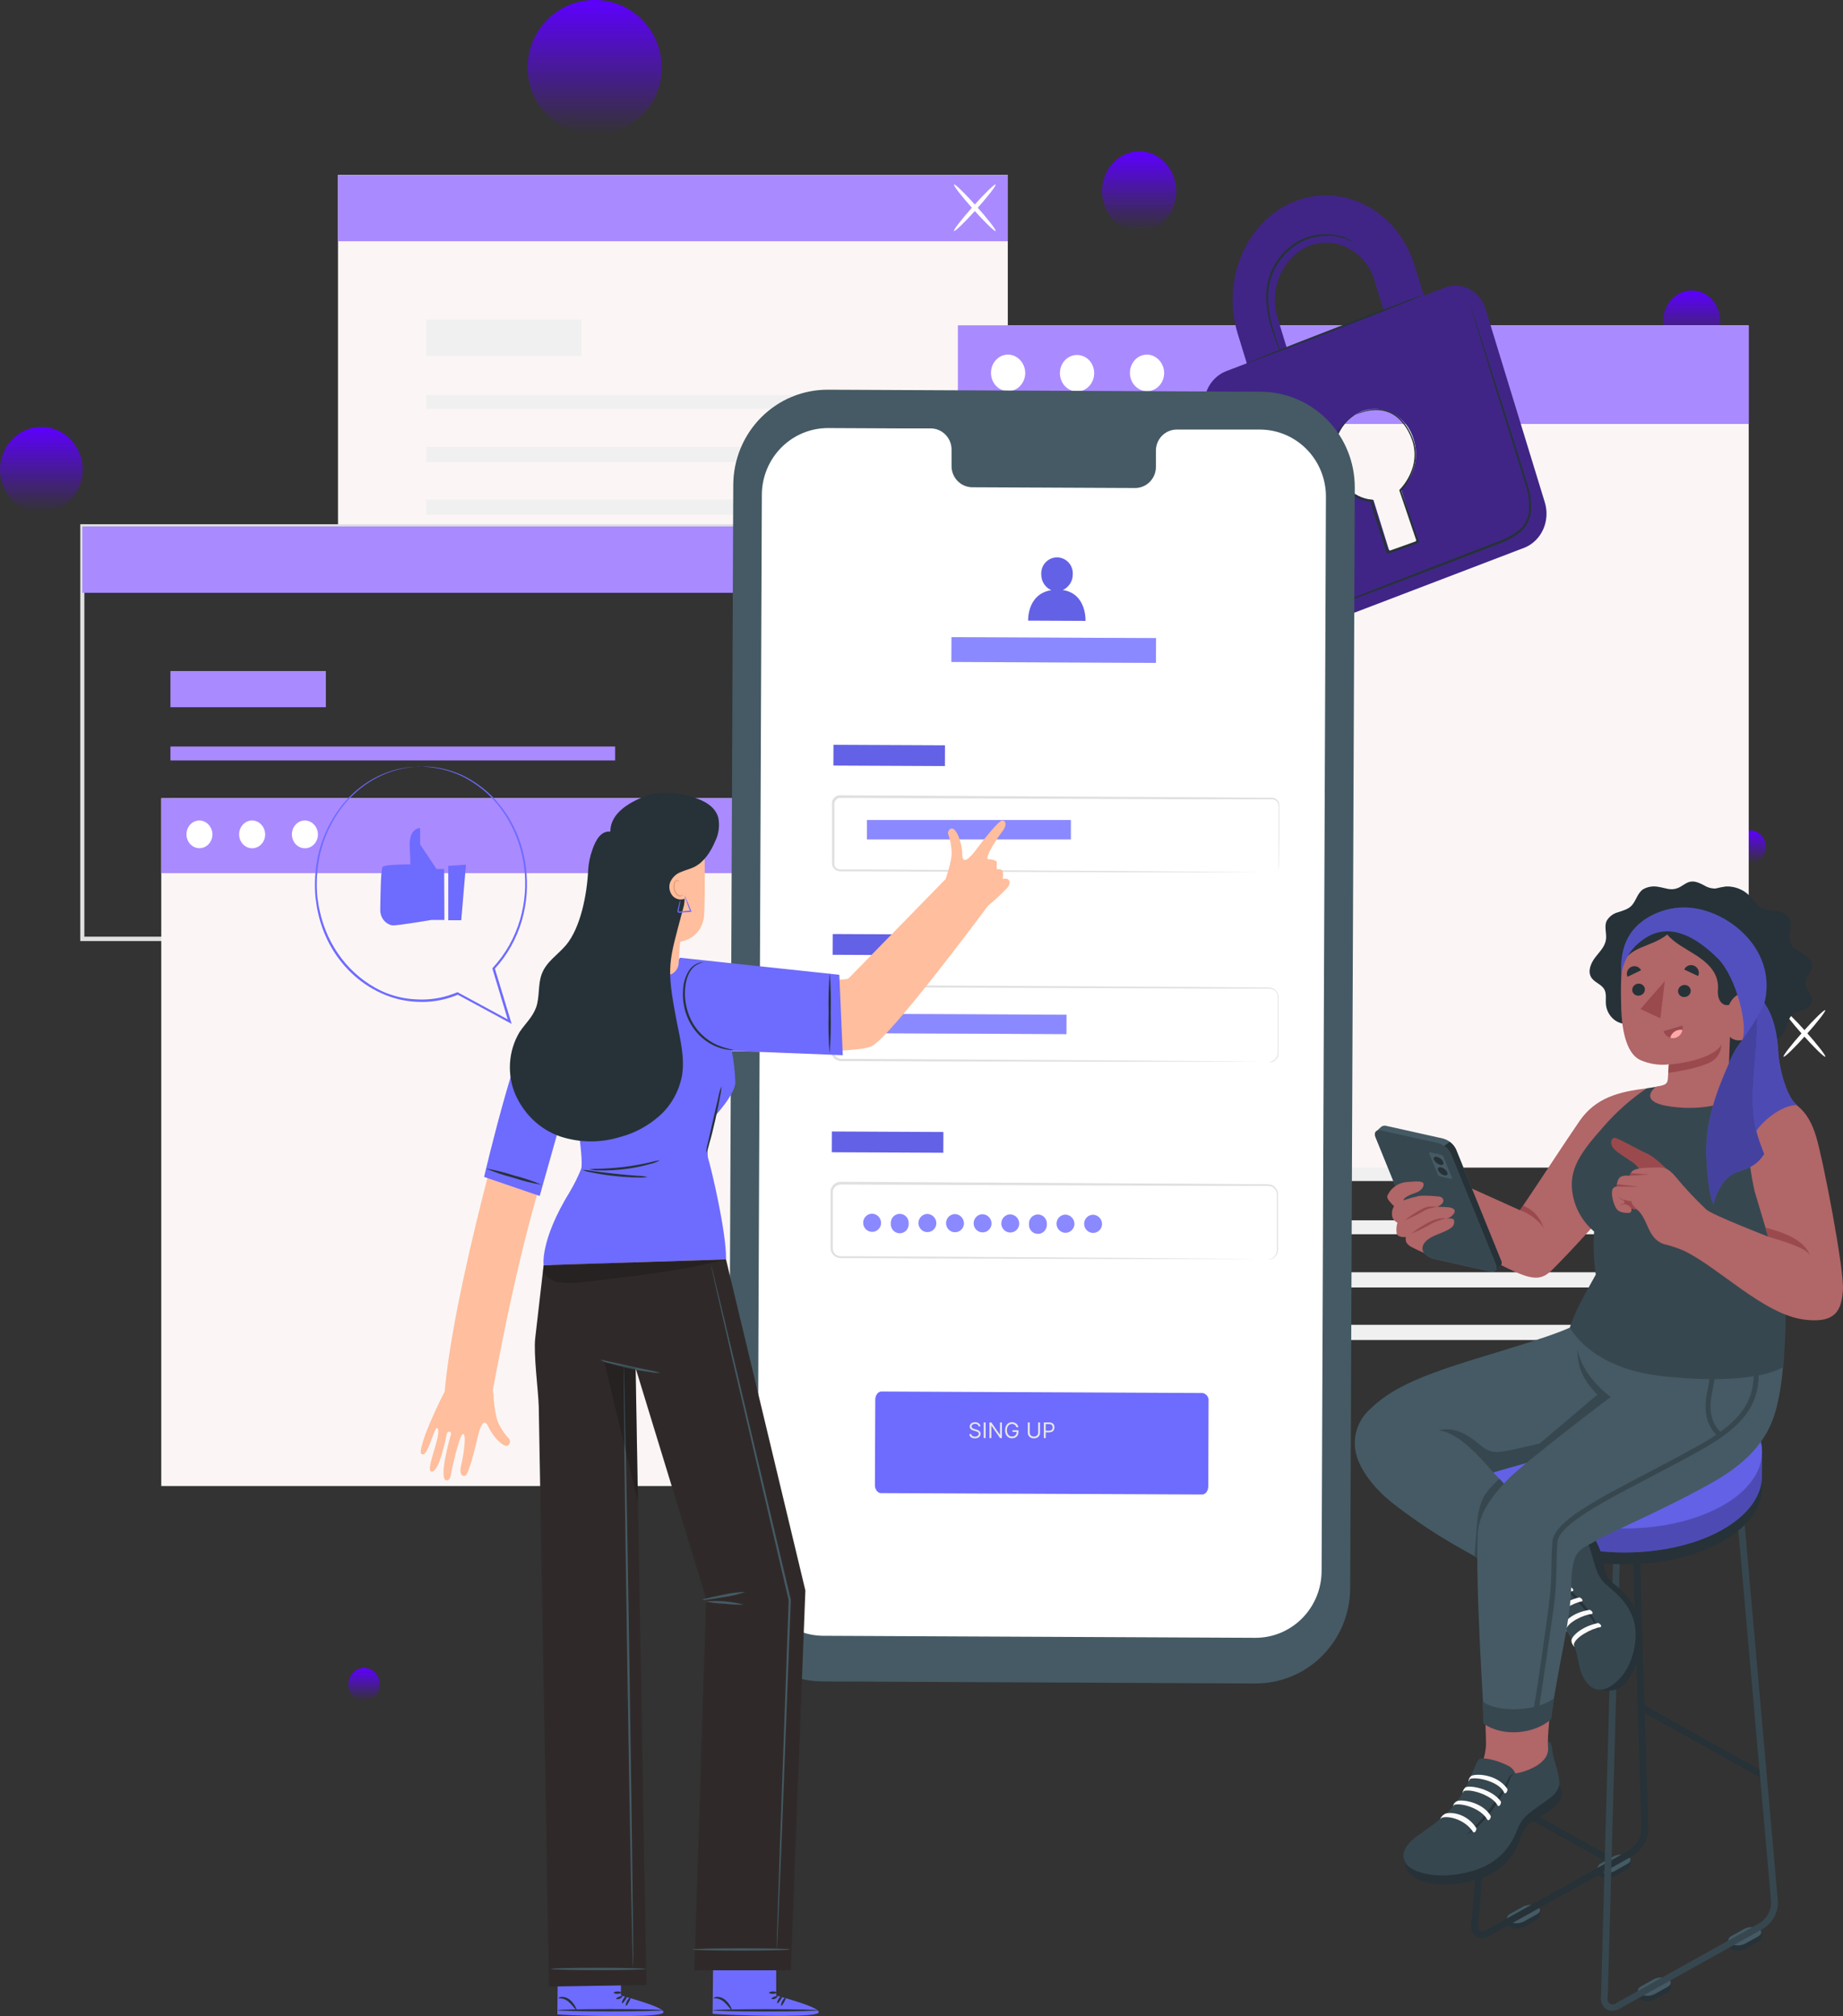 <svg width="694" height="759" viewBox="0 0 694 759" fill="none" xmlns="http://www.w3.org/2000/svg">
<rect x="0" y="0" width="694" height="759" fill="#333333" stroke="none"/>
<ellipse cx="428.962" cy="72.037" rx="13.962" ry="15.037" fill="url(#paint0_linear_1523_12575)"/>
<ellipse cx="659.059" cy="318.881" rx="5.907" ry="6.222" fill="url(#paint1_linear_1523_12575)"/>
<ellipse cx="637.041" cy="120.803" rx="10.74" ry="11.408" fill="url(#paint2_linear_1523_12575)"/>
<path d="M639.454 459.408H472V464.652H639.454V459.408Z" fill="#F0F0F0"/>
<path d="M650.991 478.963H472V484.688H650.991V478.963Z" fill="#F0F0F0"/>
<path d="M650.991 498.751H472V504.476H650.991V498.751Z" fill="#F0F0F0"/>
<path d="M530.523 431H472V444.616H530.523V431Z" fill="#F0F0F0"/>
<path d="M671.628 397.81C671.303 397.479 674.555 393.294 678.876 388.463C683.196 383.631 686.99 379.975 687.3 380.289C687.61 380.604 684.373 384.806 680.052 389.654C675.732 394.501 671.938 398.141 671.628 397.81Z" fill="white"/>
<path d="M687.335 397.811C687.026 398.142 683.247 394.502 678.911 389.655C674.575 384.807 671.338 380.621 671.663 380.29C671.988 379.96 675.752 383.599 680.088 388.464C684.424 393.328 687.63 397.48 687.335 397.811Z" fill="white"/>
<path d="M379.492 65.839H127.281V221.112H379.492V65.839Z" fill="#FBF6F5"/>
<path d="M327.931 148.695H160.477V153.94H327.931V148.695Z" fill="#F0F0F0"/>
<path d="M339.468 168.252H160.477V173.976H339.468V168.252Z" fill="#F0F0F0"/>
<path d="M339.468 188.039H160.477V193.764H339.468V188.039Z" fill="#F0F0F0"/>
<path d="M219 120.289H160.477V133.905H219V120.289Z" fill="#F0F0F0"/>
<path d="M379.492 65.839H127.281V90.822H379.492V65.839Z" fill="#AA8AFF"/>
<path d="M359.241 86.967C358.916 86.653 362.168 82.45 366.489 77.619C370.809 72.788 374.604 69.132 374.913 69.463C375.223 69.794 371.986 73.979 367.666 78.811C363.345 83.642 359.551 87.265 359.241 86.967Z" fill="white"/>
<path d="M374.913 86.967C374.604 87.298 370.825 83.658 366.489 78.811C362.153 73.963 358.916 69.794 359.241 69.463C359.566 69.132 363.33 72.772 367.666 77.619C372.002 82.467 375.239 86.653 374.913 86.967Z" fill="white"/>
<path d="M283.978 354.281H30.219V197.354H283.978V354.281ZM31.767 352.627H282.43V199.008H31.767V352.627Z" fill="#E0E0E0"/>
<path d="M231.638 281.037H64.184V286.282H231.638V281.037Z" fill="#AA8AFF"/>
<path d="M243.175 300.594H64.184V306.318H243.175V300.594Z" fill="#F0F0F0"/>
<path d="M243.175 320.381H64.184V326.106H243.175V320.381Z" fill="#F0F0F0"/>
<path d="M122.707 252.63H64.184V266.247H122.707V252.63Z" fill="#AA8AFF"/>
<path d="M283.203 198.181H30.992V223.163H283.203V198.181Z" fill="#AA8AFF"/>
<path d="M294.013 300.51H60.727V559.453H294.013V300.51Z" fill="#FBF6F5"/>
<path d="M294.013 300.51H60.727V328.719H294.013V300.51Z" fill="#AA8AFF"/>
<path d="M79.993 314.326C79.951 315.349 79.628 316.337 79.066 317.165C78.503 317.994 77.724 318.628 76.827 318.988C75.93 319.349 74.954 319.42 74.019 319.193C73.085 318.966 72.233 318.45 71.57 317.711C70.907 316.971 70.462 316.04 70.29 315.033C70.118 314.025 70.227 312.986 70.603 312.044C70.979 311.102 71.606 310.299 72.405 309.734C73.204 309.169 74.141 308.868 75.1 308.867C76.425 308.901 77.684 309.495 78.601 310.518C79.518 311.541 80.019 312.91 79.993 314.326Z" fill="white"/>
<path d="M99.857 314.327C99.818 315.354 99.496 316.347 98.933 317.181C98.369 318.015 97.588 318.654 96.688 319.017C95.787 319.381 94.806 319.454 93.867 319.226C92.928 318.999 92.072 318.482 91.406 317.739C90.74 316.996 90.294 316.06 90.122 315.048C89.95 314.036 90.06 312.992 90.439 312.046C90.819 311.101 91.45 310.295 92.254 309.73C93.058 309.164 94.001 308.864 94.963 308.867C96.289 308.901 97.548 309.495 98.465 310.518C99.382 311.541 99.882 312.91 99.857 314.327Z" fill="white"/>
<path d="M119.728 314.327C119.689 315.354 119.367 316.347 118.804 317.181C118.24 318.015 117.459 318.654 116.559 319.017C115.658 319.381 114.677 319.454 113.738 319.226C112.799 318.999 111.943 318.482 111.278 317.739C110.612 316.996 110.165 316.06 109.993 315.048C109.821 314.036 109.932 312.992 110.311 312.046C110.69 311.101 111.321 310.295 112.125 309.73C112.929 309.164 113.872 308.864 114.835 308.867C116.16 308.901 117.419 309.495 118.336 310.518C119.253 311.541 119.753 312.91 119.728 314.327Z" fill="white"/>
<path d="M658.498 122.471H360.695V439.569H658.498V122.471Z" fill="#FBF6F5"/>
<path d="M658.498 122.471H360.695V159.614H658.498V122.471Z" fill="#AA8AFF"/>
<path d="M386.066 140.672C386.011 142.022 385.587 143.325 384.845 144.42C384.103 145.515 383.076 146.353 381.892 146.829C380.709 147.306 379.42 147.401 378.186 147.102C376.952 146.803 375.828 146.124 374.952 145.148C374.077 144.172 373.489 142.944 373.261 141.614C373.034 140.284 373.177 138.913 373.673 137.669C374.169 136.426 374.996 135.366 376.051 134.62C377.106 133.874 378.343 133.476 379.608 133.475C381.357 133.518 383.018 134.3 384.228 135.649C385.438 136.997 386.099 138.803 386.066 140.672Z" fill="white"/>
<path d="M410.326 135.808C411.184 136.804 411.749 138.048 411.951 139.384C412.152 140.721 411.981 142.092 411.458 143.325C410.936 144.559 410.085 145.601 409.012 146.322C407.939 147.043 406.691 147.41 405.424 147.378C404.157 147.347 402.927 146.918 401.887 146.144C400.846 145.371 400.042 144.288 399.574 143.029C399.106 141.771 398.995 140.393 399.254 139.068C399.514 137.743 400.133 136.528 401.034 135.576C402.296 134.293 403.983 133.597 405.724 133.64C407.466 133.684 409.121 134.463 410.326 135.808Z" fill="white"/>
<path d="M438.382 140.672C438.328 142.022 437.903 143.325 437.161 144.42C436.419 145.515 435.392 146.353 434.209 146.829C433.025 147.306 431.736 147.401 430.502 147.102C429.269 146.803 428.144 146.124 427.269 145.148C426.393 144.172 425.805 142.944 425.578 141.614C425.35 140.284 425.494 138.913 425.989 137.669C426.485 136.426 427.312 135.366 428.367 134.62C429.422 133.874 430.659 133.476 431.924 133.475C433.673 133.518 435.334 134.3 436.544 135.649C437.755 136.997 438.416 138.803 438.382 140.672Z" fill="white"/>
<path d="M544.137 108.243L536.161 111.288L532.739 100.153C526.451 79.621 506.412 68.718 487.998 75.65C469.585 82.582 459.782 105.1 466.07 125.632L469.492 136.767L461.486 139.827C458.433 141.092 455.954 143.566 454.563 146.733C453.173 149.901 452.979 153.519 454.021 156.835L476.213 229.285C476.674 230.927 477.439 232.453 478.462 233.773C479.486 235.093 480.748 236.179 482.172 236.968C483.596 237.756 485.155 238.231 486.754 238.364C488.354 238.496 489.962 238.284 491.483 237.74L574.134 206.156C577.227 204.893 579.741 202.397 581.148 199.195C582.554 195.992 582.744 192.331 581.675 188.982L559.468 116.532C558.995 114.895 558.219 113.376 557.185 112.067C556.151 110.757 554.881 109.684 553.45 108.91C552.019 108.136 550.457 107.679 548.857 107.564C547.256 107.45 545.651 107.681 544.137 108.243ZM481.138 119.825C479.443 114.486 479.747 108.654 481.987 103.549C484.227 98.445 488.23 94.465 493.155 92.443C495.588 91.554 498.163 91.197 500.727 91.395C503.291 91.592 505.791 92.339 508.079 93.591C510.367 94.844 512.396 96.575 514.044 98.683C515.691 100.791 516.925 103.232 517.67 105.861L521.077 116.996L484.545 130.959L481.138 119.825ZM527.597 184.118L533.265 202.615C533.369 202.986 533.336 203.385 533.171 203.73C533.007 204.076 532.724 204.34 532.382 204.468L524.438 207.496C524.122 207.589 523.784 207.549 523.495 207.382C523.206 207.216 522.989 206.936 522.889 206.602L517.175 188.188C514.024 188.005 511 186.797 508.51 184.727C506.019 182.658 504.179 179.824 503.237 176.607C501.89 172.353 502.136 167.707 503.923 163.643C505.709 159.578 508.899 156.409 512.823 154.8C514.761 154.093 516.812 153.81 518.854 153.968C520.896 154.125 522.888 154.72 524.71 155.718C526.532 156.715 528.148 158.094 529.461 159.773C530.774 161.451 531.757 163.395 532.351 165.488C533.348 168.757 533.43 172.265 532.588 175.583C531.747 178.901 530.017 181.884 527.613 184.168L527.597 184.118Z" fill="#402586"/>
<path d="M535.81 111.089C535.81 111.321 521.02 117.26 502.622 124.325C484.225 131.389 469.218 137.064 469.141 136.899C469.063 136.733 483.93 130.744 502.344 123.663C520.757 116.582 535.732 110.874 535.81 111.089Z" fill="#263238"/>
<path d="M553.371 114.133C553.439 114.276 553.496 114.426 553.541 114.58C553.665 114.91 553.805 115.341 553.991 115.87C554.393 117.078 554.951 118.749 555.648 120.833L561.594 139.331C564.072 147.173 567.03 156.471 570.313 166.795C571.862 171.974 573.689 177.367 575.393 183.042C576.305 185.966 576.698 189.047 576.554 192.125C576.423 193.726 575.997 195.284 575.3 196.708C574.556 198.128 573.562 199.38 572.373 200.398C569.98 202.263 567.325 203.71 564.506 204.683L556.53 207.743L541.431 213.518L515.863 223.246L498.596 229.732L493.95 231.386L492.711 231.816C492.579 231.879 492.437 231.918 492.293 231.932C492.293 231.932 492.417 231.932 492.68 231.733L493.888 231.221L498.534 229.351L515.708 222.601L541.23 212.674L556.298 206.85L564.274 203.773C567.012 202.84 569.591 201.437 571.908 199.62C573.015 198.676 573.94 197.513 574.634 196.195C575.29 194.878 575.685 193.431 575.795 191.943C575.938 188.977 575.56 186.009 574.68 183.191C573.008 177.566 571.242 172.122 569.647 166.944C566.426 156.603 563.453 147.272 561.099 139.43C558.745 131.588 556.763 125.284 555.4 120.85C554.749 118.683 554.254 116.995 553.851 115.771L553.48 114.447C553.433 114.347 553.396 114.241 553.371 114.133Z" fill="#263238"/>
<path d="M509.756 91.318C509.756 91.318 508.936 90.887 507.418 90.226C505.255 89.338 502.967 88.845 500.65 88.77C497.217 88.644 493.8 89.333 490.646 90.788C486.811 92.6 483.531 95.53 481.184 99.243C478.821 102.945 477.553 107.319 477.545 111.8C477.577 115.473 478.099 119.121 479.093 122.637C479.899 125.648 480.735 128.047 481.292 129.718C481.621 130.567 481.891 131.441 482.098 132.332C481.658 131.539 481.29 130.702 480.998 129.834C480.363 128.179 479.45 125.83 478.551 122.802C477.449 119.25 476.849 115.542 476.77 111.8C476.729 107.15 478.027 102.599 480.487 98.763C482.916 94.915 486.33 91.894 490.321 90.06C493.573 88.597 497.097 87.952 500.619 88.174C502.986 88.303 505.311 88.892 507.48 89.911C508.06 90.197 508.619 90.529 509.152 90.904C509.373 91.007 509.577 91.147 509.756 91.318Z" fill="#263238"/>
<path d="M510.468 156.058C510.715 155.898 510.974 155.76 511.242 155.645C512.018 155.271 512.82 154.967 513.643 154.735C514.948 154.323 516.294 154.079 517.654 154.007C519.503 153.901 521.352 154.199 523.089 154.884C527.054 156.373 530.693 160.691 532.49 166.465C533.351 169.564 533.351 172.863 532.49 175.962C531.534 179.325 529.822 182.387 527.503 184.879L527.596 184.433C529.656 190.472 531.901 197.023 534.224 203.856L534.363 204.27L533.976 204.419L530.43 205.676L522.687 208.439L522.3 208.572L522.176 208.158C520.054 201.308 517.731 194.922 515.981 188.652L516.322 188.933C513.294 188.664 510.408 187.45 508.021 185.442C505.862 183.665 504.092 181.407 502.833 178.824C501.698 176.534 501.133 173.97 501.192 171.379C501.263 168.731 501.882 166.132 503.004 163.77C504.126 161.407 505.723 159.339 507.68 157.713C508.486 157.014 509.391 156.456 510.36 156.058C509.485 156.613 508.637 157.215 507.82 157.862C505.669 159.806 504.022 162.306 503.035 165.125C502.187 167.25 501.791 169.55 501.874 171.858C501.957 174.167 502.517 176.427 503.515 178.477C504.752 180.961 506.48 183.129 508.579 184.83C510.855 186.739 513.608 187.889 516.492 188.139H516.755L516.833 188.387C518.536 194.542 520.875 200.978 523.027 207.86L522.516 207.596L530.26 204.833L533.79 203.559L533.543 204.121C531.235 197.288 529.005 190.72 526.961 184.681V184.433L527.147 184.234C529.398 181.845 531.077 178.911 532.041 175.681C532.862 172.716 532.862 169.562 532.041 166.597C530.353 161.038 526.868 156.819 523.089 155.33C521.417 154.641 519.631 154.321 517.84 154.387C516.502 154.42 515.172 154.614 513.875 154.966C511.568 155.579 510.483 156.141 510.468 156.058Z" fill="#263238"/>
<path d="M472.75 633.773L309.722 633.012C300.307 632.96 291.298 629.121 284.672 622.34C278.047 615.559 274.348 606.389 274.387 596.845L276.117 182.546C276.136 177.818 277.075 173.139 278.878 168.779C280.682 164.418 283.316 160.461 286.629 157.133C289.943 153.804 293.871 151.171 298.189 149.383C302.507 147.594 307.13 146.686 311.794 146.71L474.807 147.471C484.222 147.519 493.233 151.353 499.861 158.131C506.489 164.91 510.193 174.077 510.158 183.621L508.428 597.904C508.409 602.634 507.47 607.314 505.667 611.676C503.864 616.039 501.23 619.999 497.917 623.329C494.604 626.66 490.677 629.297 486.359 631.089C482.04 632.881 477.416 633.793 472.75 633.773Z" fill="#455A64"/>
<path d="M474.568 161.716H442.971C441.94 161.735 440.923 161.96 439.978 162.378C439.033 162.796 438.178 163.399 437.462 164.152C436.747 164.904 436.185 165.793 435.808 166.766C435.432 167.739 435.248 168.778 435.268 169.823V175.63C435.287 176.674 435.103 177.712 434.726 178.684C434.349 179.657 433.787 180.544 433.071 181.295C432.356 182.047 431.501 182.648 430.556 183.064C429.611 183.48 428.594 183.703 427.564 183.72L365.969 183.439C363.886 183.383 361.909 182.49 360.474 180.958C359.039 179.426 358.262 177.378 358.315 175.266V169.459C358.367 167.349 357.593 165.304 356.161 163.772C354.73 162.24 352.757 161.346 350.677 161.286H339.562L311.898 161.153C305.318 161.114 298.991 163.719 294.302 168.398C289.612 173.077 286.943 179.449 286.878 186.119L285.246 590.508C285.231 593.817 285.859 597.097 287.095 600.16C288.33 603.223 290.148 606.009 292.446 608.36C294.743 610.71 297.475 612.579 300.485 613.86C303.495 615.14 306.725 615.807 309.989 615.822L472.675 616.583C475.941 616.598 479.179 615.961 482.202 614.708C485.226 613.455 487.976 611.61 490.296 609.28C492.617 606.949 494.461 604.178 495.725 601.125C496.989 598.071 497.647 594.796 497.662 591.484L499.294 187.096C499.333 180.407 496.751 173.976 492.114 169.217C487.477 164.458 481.166 161.76 474.568 161.716Z" fill="white"/>
<path d="M452.68 562.63L331.71 562.101C330.453 562.101 329.441 560.711 329.457 559.023L329.588 526.943C329.588 525.289 330.616 523.866 331.873 523.866L452.843 524.428C453.539 524.55 454.162 524.94 454.582 525.517C455.001 526.093 455.185 526.812 455.095 527.522L454.981 559.569C454.981 561.274 453.936 562.647 452.68 562.63Z" fill="#6E6BFF"/>
<path d="M368.485 536.962C368.451 536.669 368.31 536.442 368.064 536.28C367.817 536.119 367.515 536.038 367.157 536.038C366.895 536.038 366.666 536.08 366.47 536.165C366.275 536.249 366.123 536.366 366.014 536.514C365.906 536.662 365.852 536.831 365.852 537.019C365.852 537.177 365.889 537.313 365.964 537.427C366.041 537.538 366.14 537.632 366.259 537.707C366.378 537.78 366.503 537.84 366.634 537.889C366.765 537.935 366.886 537.972 366.995 538.001L367.596 538.163C367.75 538.203 367.921 538.259 368.11 538.33C368.3 538.402 368.482 538.499 368.656 538.622C368.831 538.743 368.975 538.899 369.089 539.09C369.202 539.28 369.259 539.514 369.259 539.792C369.259 540.111 369.175 540.4 369.008 540.658C368.842 540.916 368.6 541.121 368.28 541.273C367.963 541.425 367.577 541.501 367.122 541.501C366.699 541.501 366.332 541.433 366.022 541.296C365.714 541.159 365.472 540.969 365.295 540.724C365.119 540.48 365.02 540.196 364.997 539.872H365.736C365.756 540.096 365.831 540.28 365.962 540.427C366.094 540.571 366.262 540.679 366.464 540.75C366.668 540.819 366.888 540.854 367.122 540.854C367.396 540.854 367.641 540.81 367.859 540.721C368.076 540.631 368.249 540.506 368.376 540.346C368.503 540.184 368.566 539.996 368.566 539.78C368.566 539.584 368.511 539.424 368.402 539.301C368.292 539.177 368.147 539.077 367.968 539C367.789 538.923 367.596 538.856 367.388 538.798L366.66 538.59C366.198 538.457 365.833 538.268 365.563 538.021C365.294 537.775 365.159 537.453 365.159 537.054C365.159 536.723 365.248 536.434 365.427 536.188C365.608 535.94 365.851 535.747 366.155 535.61C366.461 535.472 366.803 535.402 367.18 535.402C367.561 535.402 367.9 535.471 368.197 535.607C368.493 535.742 368.728 535.927 368.901 536.162C369.076 536.397 369.169 536.663 369.178 536.962H368.485ZM371.153 535.483V541.397H370.437V535.483H371.153ZM377.278 535.483V541.397H376.585L373.362 536.754H373.305V541.397H372.588V535.483H373.281L376.516 540.138H376.573V535.483H377.278ZM382.753 537.331C382.69 537.137 382.606 536.963 382.502 536.809C382.4 536.653 382.278 536.52 382.135 536.41C381.995 536.3 381.835 536.217 381.656 536.159C381.477 536.101 381.281 536.072 381.067 536.072C380.717 536.072 380.398 536.163 380.111 536.344C379.824 536.525 379.596 536.791 379.427 537.144C379.257 537.496 379.173 537.928 379.173 538.44C379.173 538.952 379.258 539.384 379.43 539.737C379.601 540.089 379.833 540.356 380.126 540.536C380.418 540.717 380.747 540.808 381.113 540.808C381.452 540.808 381.75 540.736 382.008 540.591C382.268 540.445 382.47 540.239 382.615 539.973C382.761 539.706 382.834 539.391 382.834 539.029L383.054 539.075H381.275V538.44H383.527V539.075C383.527 539.562 383.423 539.986 383.215 540.346C383.009 540.706 382.724 540.985 382.361 541.183C381.999 541.38 381.583 541.478 381.113 541.478C380.59 541.478 380.13 541.355 379.733 541.108C379.338 540.862 379.03 540.511 378.809 540.057C378.589 539.603 378.48 539.064 378.48 538.44C378.48 537.972 378.542 537.552 378.667 537.178C378.795 536.803 378.974 536.483 379.205 536.22C379.436 535.956 379.709 535.754 380.025 535.613C380.34 535.473 380.688 535.402 381.067 535.402C381.379 535.402 381.67 535.45 381.939 535.544C382.21 535.636 382.452 535.768 382.664 535.94C382.877 536.109 383.056 536.312 383.198 536.549C383.34 536.784 383.439 537.045 383.493 537.331H382.753ZM390.921 535.483H391.638V539.399C391.638 539.803 391.542 540.164 391.352 540.482C391.163 540.797 390.896 541.047 390.552 541.229C390.207 541.41 389.803 541.501 389.339 541.501C388.875 541.501 388.471 541.41 388.126 541.229C387.782 541.047 387.514 540.797 387.324 540.482C387.135 540.164 387.041 539.803 387.041 539.399V535.483H387.757V539.341C387.757 539.63 387.82 539.887 387.947 540.112C388.074 540.335 388.255 540.511 388.49 540.64C388.727 540.767 389.01 540.831 389.339 540.831C389.668 540.831 389.951 540.767 390.188 540.64C390.425 540.511 390.606 540.335 390.731 540.112C390.858 539.887 390.921 539.63 390.921 539.341V535.483ZM393.068 541.397V535.483H395.066C395.53 535.483 395.909 535.567 396.203 535.735C396.5 535.9 396.719 536.124 396.862 536.407C397.004 536.69 397.075 537.006 397.075 537.354C397.075 537.703 397.004 538.02 396.862 538.304C396.721 538.589 396.504 538.816 396.209 538.986C395.915 539.153 395.537 539.237 395.077 539.237H393.645V538.602H395.054C395.372 538.602 395.627 538.547 395.819 538.437C396.012 538.328 396.151 538.179 396.238 537.993C396.327 537.804 396.371 537.591 396.371 537.354C396.371 537.118 396.327 536.906 396.238 536.719C396.151 536.532 396.011 536.386 395.816 536.28C395.622 536.172 395.364 536.119 395.043 536.119H393.784V541.397H393.068Z" fill="#E8E8E3"/>
<path d="M355.84 280.591L313.863 280.398L313.828 288.207L355.805 288.4L355.84 280.591Z" fill="#6E6BFF"/>
<path opacity="0.1" d="M355.84 280.591L313.863 280.398L313.828 288.207L355.805 288.4L355.84 280.591Z" fill="black"/>
<path d="M478.876 328.538C479.205 328.504 479.529 328.426 479.839 328.306C480.29 328.127 480.683 327.823 480.972 327.428C481.26 327.033 481.433 326.563 481.471 326.073C481.471 323.442 481.471 319.604 481.471 314.673C481.471 312.208 481.471 309.445 481.471 306.401C481.471 305.656 481.471 304.879 481.471 304.101C481.577 303.347 481.415 302.578 481.014 301.934C480.789 301.625 480.497 301.373 480.16 301.198C479.823 301.023 479.45 300.929 479.071 300.925H476.525H452.942L316.434 300.412C316.085 300.406 315.739 300.485 315.427 300.644C315.114 300.802 314.844 301.035 314.639 301.322C314.245 301.969 314.094 302.738 314.215 303.489C314.215 305.144 314.215 306.798 314.215 308.453C314.215 311.762 314.215 315.07 314.215 318.379C314.215 320.034 314.215 321.688 314.215 323.343C314.147 324.113 314.147 324.889 314.215 325.659C314.3 325.99 314.46 326.296 314.68 326.554C314.901 326.812 315.177 327.015 315.488 327.148C315.809 327.278 316.154 327.34 316.5 327.33H324.807L361.055 327.529L422.422 327.909L463.795 328.24L475.04 328.373H477.962C478.631 328.373 478.957 328.373 478.957 328.373H477.962H475.04H463.795H422.422L361.055 328.174L324.807 328.025H316.5C316.042 328.044 315.586 327.965 315.161 327.793C314.732 327.608 314.349 327.325 314.044 326.966C313.738 326.608 313.518 326.183 313.399 325.725C313.304 325.291 313.271 324.845 313.301 324.402V323.177C313.301 321.523 313.301 319.868 313.301 318.214C313.301 314.905 313.301 311.596 313.301 308.287C313.301 306.633 313.301 304.978 313.301 303.324C313.27 302.883 313.27 302.441 313.301 302C313.362 301.513 313.548 301.051 313.839 300.66C314.121 300.261 314.493 299.936 314.925 299.714C315.357 299.492 315.836 299.38 316.32 299.386L452.828 300.147L476.411 300.312H478.957C479.406 300.313 479.848 300.423 480.245 300.633C480.643 300.843 480.985 301.148 481.242 301.52C481.702 302.24 481.888 303.104 481.764 303.952C481.764 304.73 481.764 305.508 481.764 306.252C481.764 309.263 481.764 312.026 481.764 314.524C481.764 319.488 481.65 323.293 481.617 325.94C481.578 326.449 481.395 326.936 481.091 327.344C480.788 327.751 480.376 328.062 479.904 328.24C479.595 328.434 479.239 328.537 478.876 328.538Z" fill="#E0E0E0"/>
<path d="M403.234 308.717H326.461V316.013H403.234V308.717Z" fill="#6E6BFF"/>
<path opacity="0.2" d="M403.234 308.717H326.461V316.013H403.234V308.717Z" fill="white"/>
<path d="M355.555 351.831L313.578 351.638L313.543 359.447L355.52 359.64L355.555 351.831Z" fill="#6E6BFF"/>
<path opacity="0.1" d="M355.555 351.831L313.578 351.638L313.543 359.447L355.52 359.64L355.555 351.831Z" fill="black"/>
<path d="M477.825 399.78C478.155 399.738 478.482 399.678 478.805 399.598C479.26 399.45 479.68 399.206 480.035 398.881C480.389 398.555 480.671 398.157 480.861 397.711C481.118 397.044 481.219 396.324 481.155 395.61C481.155 394.816 481.155 393.956 481.155 392.996C481.155 391.077 481.155 388.893 481.155 386.378V375.872C481.233 375.112 481.067 374.346 480.681 373.688C480.279 373.014 479.646 372.514 478.902 372.282C478.09 372.135 477.262 372.091 476.438 372.15H452.952L316.918 371.637C316.186 371.639 315.48 371.91 314.931 372.4C314.382 372.89 314.026 373.565 313.931 374.301C313.931 375.872 313.931 377.609 313.931 379.264C313.931 382.573 313.931 385.882 313.931 389.191C313.931 390.845 313.931 392.5 313.931 394.154C313.871 394.928 313.904 395.705 314.029 396.471C314.233 397.141 314.653 397.724 315.221 398.125C315.824 398.513 316.532 398.698 317.245 398.655H319.513H324.23L360.348 398.837L421.502 399.217L462.729 399.548L473.941 399.68H476.862H477.842H476.862H473.941H462.729H421.502L360.315 399.614L324.197 399.482H317.098C316.215 399.535 315.339 399.297 314.601 398.803C313.858 398.282 313.316 397.516 313.066 396.636C312.92 395.795 312.876 394.94 312.936 394.088C312.936 392.434 312.936 390.779 312.936 389.125C312.936 385.816 312.936 382.507 312.936 379.198C312.936 377.543 312.936 375.889 312.936 374.234C313.055 373.288 313.51 372.419 314.216 371.788C314.922 371.158 315.831 370.81 316.771 370.81L452.805 371.571L476.291 371.753C477.166 371.698 478.044 371.759 478.902 371.935C479.75 372.215 480.466 372.805 480.91 373.589C481.332 374.318 481.515 375.164 481.432 376.005C481.432 376.782 481.432 377.543 481.432 378.304C481.432 381.299 481.432 384.045 481.432 386.577C481.432 389.108 481.432 391.242 481.432 393.195C481.432 394.138 481.432 395.015 481.432 395.825C481.492 396.565 481.374 397.309 481.089 397.993C480.878 398.449 480.571 398.854 480.191 399.18C479.811 399.505 479.366 399.744 478.886 399.879C478.53 399.909 478.171 399.875 477.825 399.78Z" fill="#E0E0E0"/>
<path d="M355.238 426.165L313.262 425.972L313.227 433.781L355.204 433.974L355.238 426.165Z" fill="#6E6BFF"/>
<path opacity="0.1" d="M355.238 426.165L313.262 425.972L313.227 433.781L355.204 433.974L355.238 426.165Z" fill="black"/>
<path d="M477.491 474.082C477.821 474.043 478.148 473.982 478.47 473.9C478.924 473.754 479.342 473.512 479.697 473.189C480.051 472.867 480.334 472.472 480.527 472.03C480.782 471.362 480.883 470.643 480.82 469.929C480.82 469.119 480.82 468.275 480.82 467.299C480.82 465.396 480.82 463.196 480.82 460.681V450.175C480.898 449.414 480.732 448.648 480.347 447.991C479.935 447.329 479.305 446.836 478.568 446.601C477.756 446.448 476.928 446.398 476.104 446.452H452.618L316.584 445.939C315.852 445.941 315.146 446.212 314.597 446.702C314.047 447.192 313.692 447.868 313.597 448.603C313.597 450.257 313.597 451.912 313.597 453.566C313.597 456.875 313.597 460.184 313.597 463.493C313.597 465.148 313.597 466.802 313.597 468.457C313.536 469.225 313.569 469.997 313.695 470.757C313.89 471.432 314.312 472.017 314.886 472.411C315.486 472.808 316.197 472.994 316.91 472.94H324.01L360.128 473.139L421.282 473.52L462.508 473.85L473.721 473.983H476.642C477.295 473.983 477.622 473.983 477.622 473.983C477.622 473.983 477.295 473.983 476.642 473.983H473.721H462.508H421.282L360.128 473.801L324.01 473.652H316.91C316.027 473.712 315.148 473.474 314.413 472.974C313.671 472.452 313.129 471.686 312.879 470.806C312.733 469.966 312.689 469.11 312.748 468.258C312.748 466.604 312.748 464.949 312.748 463.295C312.748 459.986 312.748 456.677 312.748 453.368C312.748 451.713 312.748 450.059 312.748 448.322C312.864 447.377 313.316 446.508 314.019 445.877C314.722 445.246 315.629 444.898 316.567 444.897L452.602 445.658L476.087 445.84C476.962 445.786 477.84 445.847 478.699 446.022C479.547 446.303 480.262 446.892 480.706 447.676C481.128 448.405 481.311 449.251 481.228 450.092C481.228 450.87 481.228 451.647 481.228 452.392C481.228 455.386 481.228 458.133 481.228 460.664C481.228 463.196 481.228 465.33 481.228 467.282C481.228 468.225 481.228 469.102 481.228 469.913C481.291 470.653 481.173 471.397 480.886 472.08C480.674 472.537 480.367 472.941 479.987 473.267C479.607 473.592 479.162 473.831 478.682 473.966C478.3 474.099 477.892 474.139 477.491 474.082Z" fill="#E0E0E0"/>
<path d="M401.597 382.023L324.824 381.669L324.792 388.966L401.564 389.319L401.597 382.023Z" fill="#6E6BFF"/>
<path opacity="0.2" d="M401.597 382.023L324.824 381.669L324.792 388.966L401.564 389.319L401.597 382.023Z" fill="white"/>
<path d="M331.766 460.582C331.718 461.247 331.478 461.884 331.076 462.413C330.675 462.941 330.129 463.339 329.506 463.556C328.884 463.773 328.212 463.8 327.574 463.633C326.937 463.467 326.362 463.114 325.92 462.62C325.478 462.125 325.19 461.509 325.09 460.85C324.99 460.19 325.083 459.515 325.358 458.909C325.633 458.303 326.077 457.792 326.636 457.439C327.195 457.086 327.844 456.908 328.502 456.926C329.411 456.977 330.264 457.39 330.875 458.074C331.486 458.759 331.806 459.66 331.766 460.582Z" fill="#6E6BFF"/>
<path d="M342.161 460.631C342.193 461.097 342.131 461.565 341.977 462.006C341.823 462.447 341.581 462.851 341.266 463.193C340.952 463.535 340.571 463.807 340.148 463.994C339.725 464.18 339.269 464.276 338.807 464.276C338.346 464.276 337.89 464.18 337.467 463.994C337.044 463.807 336.663 463.535 336.349 463.193C336.034 462.851 335.792 462.447 335.638 462.006C335.484 461.565 335.421 461.097 335.453 460.631C335.421 460.165 335.484 459.696 335.638 459.256C335.792 458.815 336.034 458.411 336.349 458.069C336.663 457.727 337.044 457.454 337.467 457.268C337.89 457.082 338.346 456.985 338.807 456.985C339.269 456.985 339.725 457.082 340.148 457.268C340.571 457.454 340.952 457.727 341.266 458.069C341.581 458.411 341.823 458.815 341.977 459.256C342.131 459.696 342.193 460.165 342.161 460.631Z" fill="#6E6BFF"/>
<path d="M352.582 460.681C352.534 461.346 352.294 461.983 351.893 462.511C351.491 463.04 350.945 463.437 350.322 463.654C349.7 463.871 349.028 463.898 348.391 463.732C347.753 463.565 347.178 463.213 346.736 462.718C346.295 462.223 346.006 461.608 345.906 460.948C345.806 460.289 345.9 459.614 346.174 459.008C346.449 458.401 346.894 457.89 347.453 457.538C348.012 457.185 348.66 457.006 349.318 457.024C350.226 457.08 351.076 457.494 351.686 458.177C352.296 458.861 352.618 459.759 352.582 460.681Z" fill="#6E6BFF"/>
<path d="M362.977 460.731C362.929 461.397 362.689 462.033 362.287 462.562C361.885 463.091 361.339 463.488 360.717 463.705C360.094 463.922 359.423 463.949 358.785 463.783C358.148 463.616 357.573 463.264 357.131 462.769C356.689 462.274 356.401 461.659 356.301 460.999C356.201 460.34 356.294 459.665 356.569 459.059C356.844 458.452 357.288 457.941 357.847 457.588C358.406 457.236 359.055 457.057 359.713 457.075C360.62 457.13 361.471 457.544 362.081 458.228C362.691 458.911 363.013 459.81 362.977 460.731Z" fill="#6E6BFF"/>
<path d="M373.369 460.764C373.324 461.431 373.086 462.069 372.686 462.6C372.286 463.131 371.741 463.531 371.119 463.75C370.496 463.97 369.824 463.999 369.185 463.834C368.547 463.67 367.97 463.318 367.527 462.824C367.083 462.33 366.793 461.714 366.692 461.054C366.591 460.394 366.684 459.718 366.958 459.111C367.233 458.504 367.678 457.992 368.237 457.638C368.796 457.285 369.446 457.106 370.105 457.124C371.009 457.18 371.857 457.591 372.467 458.271C373.076 458.951 373.4 459.846 373.369 460.764Z" fill="#6E6BFF"/>
<path d="M383.791 460.814C383.746 461.477 383.511 462.112 383.115 462.642C382.719 463.171 382.179 463.572 381.561 463.794C380.943 464.016 380.275 464.051 379.638 463.893C379.001 463.735 378.424 463.392 377.977 462.906C377.53 462.419 377.233 461.811 377.122 461.156C377.012 460.501 377.093 459.828 377.355 459.219C377.617 458.609 378.05 458.091 378.599 457.728C379.148 457.365 379.789 457.172 380.445 457.174C381.364 457.208 382.232 457.611 382.86 458.293C383.487 458.975 383.822 459.882 383.791 460.814Z" fill="#6E6BFF"/>
<path d="M394.185 460.863C394.217 461.329 394.154 461.797 394 462.238C393.846 462.679 393.604 463.083 393.29 463.425C392.975 463.767 392.594 464.039 392.171 464.226C391.748 464.412 391.292 464.508 390.831 464.508C390.37 464.508 389.913 464.412 389.49 464.226C389.067 464.039 388.687 463.767 388.372 463.425C388.058 463.083 387.816 462.679 387.662 462.238C387.508 461.797 387.445 461.329 387.477 460.863C387.445 460.396 387.508 459.928 387.662 459.488C387.816 459.047 388.058 458.643 388.372 458.301C388.687 457.959 389.067 457.686 389.49 457.5C389.913 457.314 390.37 457.217 390.831 457.217C391.292 457.217 391.748 457.314 392.171 457.5C392.594 457.686 392.975 457.959 393.29 458.301C393.604 458.643 393.846 459.047 394 459.488C394.154 459.928 394.217 460.396 394.185 460.863Z" fill="#6E6BFF"/>
<path d="M404.58 460.912C404.535 461.575 404.3 462.211 403.904 462.74C403.508 463.27 402.968 463.67 402.35 463.893C401.732 464.115 401.064 464.149 400.427 463.991C399.79 463.834 399.213 463.49 398.766 463.004C398.319 462.518 398.022 461.91 397.911 461.255C397.801 460.6 397.882 459.926 398.144 459.317C398.406 458.708 398.839 458.19 399.388 457.827C399.937 457.463 400.578 457.271 401.234 457.272C402.153 457.307 403.022 457.709 403.649 458.392C404.276 459.074 404.611 459.98 404.58 460.912Z" fill="#6E6BFF"/>
<path d="M414.978 460.963C414.933 461.629 414.696 462.268 414.296 462.799C413.896 463.33 413.351 463.73 412.728 463.949C412.106 464.169 411.434 464.198 410.795 464.033C410.156 463.868 409.579 463.517 409.136 463.023C408.693 462.528 408.403 461.913 408.301 461.253C408.2 460.593 408.293 459.917 408.568 459.31C408.842 458.702 409.287 458.19 409.846 457.837C410.406 457.484 411.055 457.305 411.714 457.323C412.619 457.379 413.466 457.79 414.076 458.47C414.686 459.15 415.009 460.044 414.978 460.963Z" fill="#6E6BFF"/>
<g opacity="0.2">
<path d="M331.778 460.582C331.73 461.247 331.49 461.884 331.088 462.413C330.686 462.941 330.14 463.339 329.518 463.556C328.895 463.773 328.224 463.8 327.586 463.633C326.949 463.467 326.373 463.114 325.932 462.62C325.49 462.125 325.201 461.509 325.101 460.85C325.002 460.19 325.095 459.515 325.37 458.909C325.645 458.303 326.089 457.792 326.648 457.439C327.207 457.086 327.855 456.908 328.513 456.926C329.423 456.977 330.275 457.39 330.886 458.074C331.498 458.759 331.818 459.66 331.778 460.582Z" fill="white"/>
<path d="M342.173 460.631C342.205 461.097 342.142 461.565 341.988 462.006C341.834 462.447 341.592 462.851 341.278 463.193C340.963 463.535 340.583 463.807 340.16 463.994C339.737 464.18 339.28 464.276 338.819 464.276C338.358 464.276 337.902 464.18 337.479 463.994C337.056 463.807 336.675 463.535 336.36 463.193C336.046 462.851 335.804 462.447 335.65 462.006C335.496 461.565 335.433 461.097 335.465 460.631C335.433 460.165 335.496 459.696 335.65 459.256C335.804 458.815 336.046 458.411 336.36 458.069C336.675 457.727 337.056 457.454 337.479 457.268C337.902 457.082 338.358 456.985 338.819 456.985C339.28 456.985 339.737 457.082 340.16 457.268C340.583 457.454 340.963 457.727 341.278 458.069C341.592 458.411 341.834 458.815 341.988 459.256C342.142 459.696 342.205 460.165 342.173 460.631Z" fill="white"/>
<path d="M352.594 460.681C352.546 461.346 352.306 461.983 351.904 462.511C351.503 463.04 350.957 463.437 350.334 463.654C349.712 463.871 349.04 463.898 348.403 463.732C347.765 463.565 347.19 463.213 346.748 462.718C346.306 462.223 346.018 461.608 345.918 460.948C345.818 460.289 345.911 459.614 346.186 459.008C346.461 458.401 346.906 457.89 347.464 457.538C348.023 457.185 348.672 457.006 349.33 457.024C350.238 457.08 351.088 457.494 351.698 458.177C352.308 458.861 352.63 459.759 352.594 460.681Z" fill="white"/>
<path d="M362.985 460.731C362.937 461.397 362.697 462.033 362.295 462.562C361.893 463.091 361.347 463.488 360.725 463.705C360.102 463.922 359.431 463.949 358.793 463.783C358.156 463.616 357.58 463.264 357.139 462.769C356.697 462.274 356.408 461.659 356.308 460.999C356.209 460.34 356.302 459.665 356.577 459.059C356.852 458.452 357.296 457.941 357.855 457.588C358.414 457.236 359.063 457.057 359.721 457.075C360.628 457.13 361.478 457.544 362.089 458.228C362.699 458.911 363.021 459.81 362.985 460.731Z" fill="white"/>
<path d="M373.388 460.765C373.343 461.431 373.106 462.07 372.706 462.6C372.306 463.131 371.761 463.531 371.138 463.751C370.516 463.97 369.844 464 369.205 463.835C368.566 463.67 367.99 463.319 367.546 462.824C367.103 462.33 366.813 461.715 366.712 461.054C366.611 460.394 366.703 459.719 366.978 459.111C367.252 458.504 367.697 457.992 368.256 457.639C368.816 457.286 369.465 457.107 370.124 457.125C371.029 457.18 371.876 457.592 372.486 458.272C373.096 458.952 373.42 459.846 373.388 460.765Z" fill="white"/>
<path d="M383.802 460.813C383.758 461.476 383.523 462.112 383.127 462.641C382.731 463.171 382.19 463.571 381.573 463.794C380.955 464.016 380.286 464.05 379.649 463.892C379.013 463.734 378.435 463.391 377.988 462.905C377.541 462.419 377.244 461.811 377.134 461.156C377.024 460.501 377.104 459.827 377.367 459.218C377.629 458.609 378.061 458.091 378.61 457.728C379.159 457.364 379.801 457.172 380.457 457.173C381.376 457.208 382.244 457.61 382.871 458.293C383.498 458.975 383.833 459.881 383.802 460.813Z" fill="white"/>
<path d="M394.189 460.862C394.221 461.329 394.158 461.797 394.004 462.238C393.85 462.678 393.608 463.082 393.293 463.424C392.979 463.766 392.598 464.039 392.175 464.225C391.752 464.412 391.296 464.508 390.835 464.508C390.373 464.508 389.917 464.412 389.494 464.225C389.071 464.039 388.691 463.766 388.376 463.424C388.061 463.082 387.82 462.678 387.666 462.238C387.512 461.797 387.449 461.329 387.481 460.862C387.449 460.396 387.512 459.928 387.666 459.487C387.82 459.046 388.061 458.642 388.376 458.3C388.691 457.958 389.071 457.686 389.494 457.499C389.917 457.313 390.373 457.217 390.835 457.217C391.296 457.217 391.752 457.313 392.175 457.499C392.598 457.686 392.979 457.958 393.293 458.3C393.608 458.642 393.85 459.046 394.004 459.487C394.158 459.928 394.221 460.396 394.189 460.862Z" fill="white"/>
<path d="M404.595 460.912C404.551 461.575 404.316 462.211 403.92 462.74C403.524 463.27 402.983 463.67 402.366 463.893C401.748 464.115 401.079 464.149 400.442 463.991C399.806 463.834 399.228 463.49 398.781 463.004C398.334 462.518 398.037 461.91 397.927 461.255C397.817 460.6 397.897 459.926 398.16 459.317C398.422 458.708 398.854 458.19 399.403 457.827C399.952 457.463 400.594 457.271 401.25 457.272C402.169 457.307 403.037 457.709 403.664 458.392C404.291 459.074 404.626 459.98 404.595 460.912Z" fill="white"/>
<path d="M414.99 460.963C414.945 461.629 414.707 462.268 414.308 462.799C413.908 463.33 413.362 463.73 412.74 463.949C412.118 464.169 411.445 464.198 410.807 464.033C410.168 463.868 409.591 463.517 409.148 463.023C408.704 462.528 408.414 461.913 408.313 461.253C408.212 460.593 408.305 459.917 408.579 459.31C408.854 458.702 409.299 458.19 409.858 457.837C410.417 457.484 411.067 457.305 411.726 457.323C412.63 457.379 413.478 457.79 414.088 458.47C414.698 459.15 415.021 460.044 414.99 460.963Z" fill="white"/>
</g>
<path d="M400.192 222.121C401.325 221.615 402.287 220.782 402.958 219.726C403.628 218.669 403.977 217.437 403.962 216.181C404.004 215.365 403.882 214.548 403.603 213.781C403.324 213.014 402.893 212.313 402.338 211.72C401.783 211.127 401.115 210.655 400.374 210.332C399.633 210.01 398.835 209.843 398.029 209.843C397.223 209.843 396.425 210.01 395.684 210.332C394.943 210.655 394.275 211.127 393.72 211.72C393.165 212.313 392.734 213.014 392.455 213.781C392.176 214.548 392.054 215.365 392.096 216.181C392.072 217.449 392.418 218.697 393.092 219.766C393.766 220.835 394.737 221.677 395.883 222.187C386.743 223.577 387.151 233.636 387.151 233.636L408.76 233.735C408.76 233.735 409.266 223.494 400.192 222.121Z" fill="#6E6BFF"/>
<path opacity="0.1" d="M400.192 222.121C401.325 221.615 402.287 220.782 402.958 219.726C403.628 218.669 403.977 217.437 403.962 216.181C404.004 215.365 403.882 214.548 403.603 213.781C403.324 213.014 402.893 212.313 402.338 211.72C401.783 211.127 401.115 210.655 400.374 210.332C399.633 210.01 398.835 209.843 398.029 209.843C397.223 209.843 396.425 210.01 395.684 210.332C394.943 210.655 394.275 211.127 393.72 211.72C393.165 212.313 392.734 213.014 392.455 213.781C392.176 214.548 392.054 215.365 392.096 216.181C392.072 217.449 392.418 218.697 393.092 219.766C393.766 220.835 394.737 221.677 395.883 222.187C386.743 223.577 387.151 233.636 387.151 233.636L408.76 233.735C408.76 233.735 409.266 223.494 400.192 222.121Z" fill="black"/>
<path d="M435.318 240.224L358.301 239.87L358.259 249.201L435.276 249.556L435.318 240.224Z" fill="#6E6BFF"/>
<path opacity="0.2" d="M435.318 240.224L358.301 239.87L358.259 249.201L435.276 249.556L435.318 240.224Z" fill="white"/>
<path d="M158.425 288.582H157.697L155.591 288.747C154.451 288.82 153.318 288.981 152.199 289.227C151.475 289.336 150.756 289.485 150.047 289.674L147.646 290.385C143.561 291.724 139.706 293.764 136.233 296.424C131.644 299.982 127.812 304.538 124.99 309.792C123.331 312.821 122.01 316.047 121.056 319.405C120.053 323.054 119.476 326.822 119.337 330.622C119.245 332.619 119.276 334.619 119.43 336.611C119.43 337.621 119.693 338.63 119.817 339.656C119.921 340.69 120.103 341.713 120.359 342.716C121.752 349.355 124.577 355.555 128.611 360.82C132.644 366.086 137.773 370.271 143.589 373.043C147.798 374.983 152.31 376.066 156.892 376.236C161.624 376.514 166.361 375.789 170.829 374.102L172.192 373.556H172.378L172.533 373.655L192.061 384.244L191.488 384.773C189.397 377.858 187.384 371.157 185.433 364.721V364.473L185.603 364.291C190.341 359.193 193.857 352.95 195.855 346.092C197.665 339.821 198.193 333.208 197.404 326.701C196.702 320.918 194.962 315.334 192.278 310.255C189.965 305.893 186.981 301.978 183.451 298.674C180.538 296.059 177.315 293.867 173.865 292.155C171.254 290.952 168.535 290.038 165.75 289.425L162.653 288.879L160.407 288.697L159.044 288.598H158.58C158.734 288.58 158.89 288.58 159.044 288.598H160.423L162.668 288.697L165.765 289.177C168.585 289.745 171.341 290.626 173.989 291.808C177.498 293.499 180.78 295.686 183.745 298.31C187.34 301.599 190.387 305.515 192.758 309.891C195.518 315.024 197.312 320.684 198.039 326.552C198.893 333.16 198.402 339.887 196.599 346.274C194.588 353.275 191.017 359.651 186.192 364.853L186.285 364.423C188.236 370.859 190.265 377.56 192.371 384.459L192.665 385.468L191.782 384.988L172.254 374.416H172.595L171.201 374.962C166.646 376.674 161.822 377.416 157 377.146C152.32 376.956 147.713 375.834 143.418 373.837C135.226 370.089 128.409 363.574 124.014 355.29C121.991 351.465 120.514 347.338 119.631 343.047C119.39 342.018 119.209 340.974 119.089 339.92C118.966 338.878 118.764 337.852 118.718 336.826C118.299 330.94 118.881 325.02 120.437 319.355C121.415 315.951 122.772 312.685 124.479 309.627C127.369 304.325 131.28 299.74 135.954 296.176C139.484 293.509 143.404 291.485 147.553 290.187L149.985 289.525C150.7 289.347 151.424 289.209 152.153 289.111C153.283 288.888 154.427 288.755 155.575 288.714L157.697 288.631C157.938 288.597 158.181 288.58 158.425 288.582Z" fill="#6E6BFF"/>
<path d="M167.252 327.164H164.387L158.192 317.866V311.761C158.192 311.761 153.763 311.463 154.29 319.455C154.816 327.446 154.29 325.411 154.29 325.411C154.29 325.411 144.89 325.411 144.115 326.321C143.341 327.231 143.295 336.926 143.186 342.336C143.127 343.64 143.477 344.928 144.181 345.995C144.886 347.063 145.903 347.848 147.073 348.226C147.401 348.323 147.74 348.373 148.08 348.375C150.434 348.375 162.405 346.34 162.405 346.34H167.345L167.252 327.164Z" fill="#6E6BFF"/>
<path d="M175.456 325.526L173.691 346.439H168.797V325.956L175.456 325.526Z" fill="#6E6BFF"/>
<path d="M233.821 751.275V737.129L210.08 736.947L209.879 758.34L211.35 758.456C217.901 758.902 244.677 759.564 249.075 758.108C253.969 756.487 233.821 751.275 233.821 751.275Z" fill="#6E6BFF"/>
<path d="M249.637 756.785C249.637 757.016 240.748 757.215 229.799 757.215C218.85 757.215 209.961 757.016 209.961 756.785C209.961 756.553 218.85 756.354 229.799 756.354C240.748 756.354 249.637 756.553 249.637 756.785Z" fill="#263238"/>
<path d="M234.246 754.171C234.044 754.055 234.246 753.31 234.726 752.516C235.206 751.722 235.856 751.391 236.011 751.557C236.166 751.722 235.841 752.351 235.376 753.029C234.911 753.707 234.447 754.287 234.246 754.171Z" fill="#263238"/>
<path d="M235.752 755.097C235.535 755.097 235.643 754.171 236.108 753.294C236.573 752.417 237.192 751.888 237.362 752.02C237.533 752.153 237.254 752.897 236.82 753.675C236.387 754.452 235.953 755.18 235.752 755.097Z" fill="#263238"/>
<path d="M217.114 756.719C217.021 756.719 216.665 756.421 216.154 755.792C215.53 754.984 214.835 754.242 214.079 753.575C213.335 752.941 212.449 752.524 211.508 752.368C210.78 752.268 210.315 752.368 210.269 752.268C210.222 752.169 210.672 751.822 211.523 751.756C212.647 751.73 213.744 752.128 214.621 752.881C215.442 753.596 216.135 754.465 216.665 755.445C217.021 756.173 217.207 756.653 217.114 756.719Z" fill="#263238"/>
<path d="M234.317 751.507C234.425 751.706 234.023 752.202 233.341 752.467C232.66 752.732 232.056 752.632 232.025 752.467C231.994 752.301 232.474 751.954 233.062 751.722C233.651 751.491 234.193 751.309 234.317 751.507Z" fill="#263238"/>
<path d="M233.947 750.134C233.947 750.382 233.328 750.581 232.523 750.597C231.717 750.614 231.082 750.415 231.098 750.183C231.113 749.952 231.748 749.737 232.523 749.72C233.297 749.704 233.916 749.902 233.947 750.134Z" fill="#263238"/>
<path d="M292.286 751.275V737.129L268.545 736.947L268.344 758.125L269.815 758.24C276.366 758.687 303.157 759.564 307.54 758.108C312.433 756.487 292.286 751.275 292.286 751.275Z" fill="#6E6BFF"/>
<path d="M308.09 756.818C308.09 757.05 299.217 757.248 288.252 757.248C277.288 757.248 268.43 757.05 268.43 756.818C268.43 756.586 277.303 756.388 288.252 756.388C299.201 756.388 308.09 756.586 308.09 756.818Z" fill="#263238"/>
<path d="M292.708 754.171C292.522 754.055 292.708 753.31 293.188 752.516C293.668 751.722 294.318 751.391 294.473 751.557C294.628 751.722 294.303 752.351 293.838 753.029C293.374 753.707 292.909 754.287 292.708 754.171Z" fill="#263238"/>
<path d="M294.213 755.097C294.012 755.097 294.105 754.171 294.585 753.294C295.065 752.417 295.669 751.888 295.839 752.02C296.01 752.153 295.715 752.897 295.282 753.675C294.848 754.452 294.43 755.18 294.213 755.097Z" fill="#263238"/>
<path d="M275.579 756.719C275.486 756.719 275.145 756.421 274.619 755.792C273.995 754.984 273.3 754.242 272.543 753.575C271.8 752.941 270.913 752.524 269.973 752.368C269.26 752.268 268.78 752.368 268.734 752.268C268.687 752.169 269.136 751.822 269.988 751.756C271.112 751.73 272.209 752.128 273.085 752.881C273.911 753.591 274.604 754.461 275.13 755.445C275.486 756.173 275.672 756.653 275.579 756.719Z" fill="#263238"/>
<path d="M292.782 751.507C292.89 751.706 292.487 752.202 291.806 752.467C291.125 752.732 290.521 752.632 290.49 752.467C290.459 752.301 290.939 751.954 291.527 751.722C292.116 751.491 292.658 751.309 292.782 751.507Z" fill="#263238"/>
<path d="M292.44 750.134C292.44 750.382 291.82 750.581 291.015 750.597C290.21 750.614 289.59 750.415 289.606 750.183C289.621 749.952 290.241 749.737 291.015 749.72C291.789 749.704 292.44 749.902 292.44 750.134Z" fill="#263238"/>
<path d="M379.749 331.202C379.13 330.524 377.596 330.855 377.596 330.855C377.75 329.902 377.75 328.929 377.596 327.976C377.318 327.05 375.366 327.232 375.366 327.232C375.276 326.451 375.276 325.662 375.366 324.882C375.382 324.709 375.347 324.535 375.267 324.384C375.186 324.233 375.064 324.113 374.917 324.038C373.994 323.636 373.002 323.445 372.006 323.476C370.813 322.566 375.645 315.336 377.442 313.02C379.238 310.703 378.913 308.9 377.318 308.9C376.218 308.9 370.581 315.849 368.847 318.182C367.112 320.514 362.513 327 362.358 321.821C362.203 316.643 360.252 312.738 359.028 312.077C357.805 311.415 356.504 312.97 357.17 314.409C357.755 316.045 358.12 317.76 358.254 319.505C358.422 320.895 358.365 322.305 358.084 323.674C357.57 326.222 356.871 328.722 355.993 331.153H355.869C355.869 331.153 322.078 365.781 319.631 368.246C317.447 370.463 273.528 365.616 264.716 364.623C261.722 364.155 258.698 363.934 255.672 363.961C251.847 364.143 251.166 364.722 247.356 364.772C237.735 364.886 228.136 365.787 218.644 367.469C214.346 368.249 210.332 370.276 207.038 373.328C203.745 376.38 201.299 380.339 199.968 384.775C191.094 414.39 170.993 484.49 167.446 523.867C164.767 529.059 162.347 534.399 160.199 539.866C157.706 547.112 158.31 547.361 159.146 547.526C161.407 547.973 163.978 534.968 164.938 538.112C165.898 541.256 160.06 553.615 162.429 553.979C165.526 554.442 167.989 540.743 168.283 539.651C168.577 538.559 170.11 538.906 169.831 539.932C169.382 541.388 165.031 556.824 168.066 557.321C169.738 557.585 169.924 554.326 169.924 554.326C169.924 554.326 173.022 539.551 174.431 539.849C175.84 540.147 174.338 548.866 173.626 551.778C172.913 554.69 173.904 556.162 175.36 555.451C176.351 554.955 178.721 546.103 179.371 543.224C180.021 540.346 181.647 532.371 183.831 536.987C186.015 541.603 189.329 544.283 190.692 544.349C190.999 544.312 191.288 544.176 191.523 543.961C191.757 543.746 191.926 543.461 192.008 543.143C192.089 542.824 192.08 542.487 191.981 542.174C191.881 541.861 191.697 541.588 191.45 541.388C190.278 540.165 189.272 538.773 188.461 537.252C187.739 536.067 187.215 534.757 186.913 533.38C186.289 530.636 185.926 527.831 185.829 525.008L185.581 523.354C189.05 505.006 199.039 451.152 213.456 416.756L219.372 429.76L221.943 439.389L206.178 480.966L273.42 480.023L263.385 438.76L275.572 395.744C288.751 396.058 322.589 396.588 328.226 393.858C335.319 390.549 372.006 341.047 372.006 341.047C374.397 339.061 376.687 336.94 378.866 334.693C378.866 334.693 381.096 332.691 379.749 331.202Z" fill="#FFBE9D"/>
<path d="M203.227 450.241C205.178 443.127 215.198 407.953 215.198 407.953C215.198 407.953 220.122 436.625 218.821 440.083C217.625 443.043 216.211 445.898 214.594 448.62C203.227 467.101 204.713 476.349 204.713 476.349L273.395 474.116C273.55 463.858 267.867 440 266.69 436.195C265.513 432.389 269.431 419.931 269.431 419.931C269.431 419.931 277.174 411.51 276.895 407.175C276.748 403.281 276.297 399.407 275.548 395.594L317.361 397.248L316.045 366.971L255.989 360.552C253.898 366.855 234.989 363.761 234.989 363.761C214.578 364.489 213.308 368.493 204.822 375.541C196.335 382.589 182.289 443.077 182.289 443.077L203.227 450.241Z" fill="#6E6BFF"/>
<path d="M243.82 443.078C242.63 443.306 241.417 443.372 240.212 443.277C237.966 443.277 234.884 443.111 231.493 442.747C228.101 442.383 225.035 441.871 222.851 441.407C221.647 441.242 220.467 440.919 219.336 440.448C220.547 440.448 221.755 440.57 222.944 440.812C225.143 441.11 228.194 441.523 231.57 441.887C234.946 442.251 238.012 442.499 240.227 442.665C241.434 442.681 242.637 442.82 243.82 443.078Z" fill="#263238"/>
<path d="M248.531 436.841C247.341 437.464 246.082 437.926 244.783 438.215C238.605 439.949 232.231 440.756 225.844 440.614C224.522 440.66 223.2 440.526 221.91 440.216C223.215 440.04 224.529 439.969 225.844 440.001C228.275 439.919 231.62 439.737 235.306 439.273C238.992 438.81 242.275 438.148 244.598 437.619C245.888 437.251 247.203 436.991 248.531 436.841Z" fill="#263238"/>
<path d="M271.64 409.012C271.609 410.273 271.448 411.527 271.16 412.751C270.757 415.051 270.138 418.194 269.348 421.635C268.558 425.077 267.799 428.253 267.118 430.404C266.844 431.635 266.439 432.829 265.91 433.961C265.996 432.704 266.215 431.461 266.561 430.255C267.149 427.674 267.815 424.696 268.558 421.437C269.302 418.178 270.014 415.199 270.603 412.618C270.812 411.376 271.161 410.165 271.64 409.012Z" fill="#263238"/>
<path d="M203.949 446.024C200.366 445.432 196.831 444.553 193.372 443.393C189.838 442.51 186.37 441.349 182.996 439.918C186.577 440.519 190.112 441.398 193.573 442.549C197.108 443.429 200.577 444.59 203.949 446.024Z" fill="#263238"/>
<path d="M276.282 395.23C275.698 395.338 275.101 395.338 274.517 395.23C272.899 395.053 271.311 394.647 269.794 394.022C267.26 393.005 264.954 391.433 263.023 389.408C261.092 387.382 259.579 384.947 258.582 382.259C257.479 379.302 257.008 376.12 257.203 372.944C257.272 370.325 258.006 367.774 259.325 365.565C260.253 364.077 261.639 362.983 263.243 362.471C263.672 362.345 264.115 362.284 264.559 362.289C264.869 362.289 265.024 362.289 265.024 362.289C265.024 362.289 264.373 362.289 263.336 362.736C261.864 363.317 260.616 364.406 259.789 365.83C257.683 369.371 257.095 375.84 259.34 381.879C260.385 384.726 262.022 387.283 264.126 389.357C265.85 391.054 267.835 392.42 269.995 393.394C272.022 394.249 274.13 394.865 276.282 395.23Z" fill="#263238"/>
<path d="M312.388 396.654C312.001 391.58 311.877 386.488 312.017 381.399C311.895 376.315 312.04 371.228 312.45 366.162C312.838 371.23 312.962 376.317 312.822 381.399C312.952 386.489 312.807 391.582 312.388 396.654Z" fill="#263238"/>
<path d="M255.582 362.405C255.753 358.716 256.109 354.546 256.109 354.546C256.109 354.546 264.657 353.537 265.168 344.107C265.679 334.676 265.168 312.92 265.168 312.92L249.682 304.449L232.492 318.892L235.14 366.045L250.905 367.121C252.111 367.156 253.28 366.68 254.156 365.796C255.033 364.912 255.546 363.693 255.582 362.405Z" fill="#FFBE9D"/>
<path d="M257.107 336.645C257.107 336.645 257.107 336.827 256.967 337.042C256.852 337.198 256.703 337.322 256.533 337.402C256.363 337.483 256.177 337.518 255.992 337.505C255 337.505 254.04 336.281 253.7 334.858C253.538 334.168 253.538 333.447 253.7 332.757C253.731 332.456 253.833 332.168 253.995 331.92C254.157 331.671 254.375 331.47 254.629 331.334C254.837 331.242 255.071 331.242 255.279 331.334C255.434 331.416 255.559 331.55 255.635 331.715C255.744 331.996 255.635 332.178 255.635 332.161C255.635 332.145 255.635 331.996 255.48 331.83C255.4 331.712 255.281 331.63 255.146 331.599C255.012 331.568 254.872 331.592 254.753 331.665C254.563 331.788 254.405 331.96 254.294 332.165C254.183 332.37 254.122 332.603 254.118 332.84C253.987 333.455 253.987 334.094 254.118 334.709C254.427 336 255.264 337.042 256.007 337.141C256.152 337.162 256.3 337.151 256.442 337.109C256.583 337.066 256.714 336.993 256.828 336.893C257.014 336.761 257.076 336.628 257.107 336.645Z" fill="#EB996E"/>
<path d="M270.477 307.824C269.284 303.489 264.963 301.339 261.03 300.147C255.037 298.327 248.563 297.533 242.709 299.833C236.856 302.133 229.825 306.17 229.825 313.069C226.371 312.771 224.389 315.997 223.026 320.001C222.155 322.44 221.633 325.006 221.478 327.612C221.044 336.645 218.675 349.12 213.192 355.738C210.095 359.428 205.805 361.975 204.04 366.575C202.491 370.562 203.297 375.294 201.856 379.331C200.571 382.888 197.737 385.419 195.662 388.513C193.548 392.023 192.304 396.05 192.046 400.214C191.789 404.379 192.527 408.545 194.191 412.321C195.867 416.001 198.226 419.277 201.125 421.951C204.025 424.625 207.403 426.64 211.055 427.874C218.289 430.225 226.003 430.305 233.278 428.105C238.738 426.71 243.832 424.012 248.176 420.213C252.621 416.335 255.674 410.934 256.818 404.926C257.917 398.176 256.152 391.309 254.835 384.592C250.716 363.365 251.893 362.257 257.096 342.552C257.22 342.204 257.282 341.84 257.375 341.493C257.468 341.145 257.514 340.98 257.576 340.715C257.724 339.936 257.802 339.144 257.809 338.349C257.049 338.651 256.224 338.715 255.431 338.534C254.638 338.352 253.91 337.932 253.333 337.324C252.755 336.675 252.351 335.871 252.166 334.997C251.98 334.123 252.02 333.212 252.28 332.36C252.645 331.429 253.19 330.589 253.878 329.897C254.566 329.204 255.383 328.674 256.275 328.34C257.994 327.579 259.837 327.182 261.525 326.338C265.103 324.518 267.581 320.746 269.269 316.791C270.656 314.051 271.085 310.872 270.477 307.824Z" fill="#263238"/>
<path d="M257.734 337.092C258.061 337.609 258.331 338.164 258.539 338.747C259.004 339.789 259.623 341.262 260.305 342.966L260.429 343.28H260.103L258.555 343.429C257.486 343.429 256.588 343.644 255.535 343.627C255.443 343.605 255.358 343.559 255.288 343.493C255.217 343.426 255.164 343.342 255.132 343.247C255.086 343.096 255.086 342.934 255.132 342.784C255.168 342.561 255.215 342.34 255.272 342.122L255.55 340.947C255.69 340.164 255.909 339.398 256.201 338.664C256.172 339.463 256.063 340.256 255.876 341.03L255.659 342.205C255.581 342.602 255.442 343.214 255.659 343.164C256.433 343.164 257.533 342.982 258.555 342.916L260.103 342.767L259.902 343.131C259.236 341.477 258.679 339.921 258.353 338.846C258.068 338.297 257.859 337.706 257.734 337.092Z" fill="#6E6BFF"/>
<path d="M204.702 476.35L273.384 474.116L303.272 598.765L297.775 741.745H261.459L265.904 601.809L239.345 515.032L243.433 747.288L206.73 747.867L202.874 529.558C202.704 523.486 200.846 509.803 201.542 503.781L204.702 476.35Z" fill="#2F2A29"/>
<path d="M248.491 516.802C247.367 516.877 246.238 516.805 245.13 516.587C243.055 516.322 240.221 515.859 237.108 515.197C233.996 514.535 231.208 513.774 229.195 513.162C228.119 512.909 227.078 512.509 226.098 511.971C226.098 511.723 231.146 513.013 237.341 514.353C243.535 515.693 248.522 516.554 248.491 516.802Z" fill="#455A64"/>
<path d="M297.409 733.903C297.409 734.134 289.186 734.333 279.042 734.333C268.899 734.333 260.66 734.134 260.66 733.903C260.66 733.671 268.883 733.473 279.042 733.473C289.202 733.473 297.409 733.655 297.409 733.903Z" fill="#455A64"/>
<path d="M243.11 741.25C243.11 741.498 235.119 741.68 225.27 741.68C215.421 741.68 207.445 741.498 207.445 741.25C207.445 741.001 215.436 740.819 225.27 740.819C235.104 740.819 243.11 741.018 243.11 741.25Z" fill="#455A64"/>
<path d="M238.38 740.653C238.163 740.653 237.203 689.91 236.227 627.321C235.252 564.732 234.679 513.956 234.88 513.956C235.081 513.956 236.072 564.683 237.033 627.305C237.993 689.927 238.612 740.653 238.38 740.653Z" fill="#455A64"/>
<path d="M292.528 733.903C292.511 733.677 292.511 733.45 292.528 733.225V731.239C292.528 729.452 292.652 726.888 292.745 723.629C292.962 717.011 293.272 707.398 293.659 695.618C294.495 671.926 295.672 639.267 296.957 603.215C296.957 602.868 296.957 602.537 296.957 602.239V602.355C288.827 567.611 281.471 536.076 276.128 513.261L269.934 486.277C269.221 483.116 268.679 480.651 268.292 478.931C268.106 478.12 267.982 477.491 267.874 477.011C267.814 476.796 267.777 476.574 267.766 476.35C267.846 476.558 267.908 476.774 267.951 476.995C268.075 477.458 268.23 478.087 268.447 478.881C268.865 480.535 269.469 483.05 270.243 486.194C271.792 492.58 273.976 501.779 276.701 513.112C282.09 535.911 289.524 567.363 297.763 602.156V602.272C297.763 602.57 297.763 602.918 297.763 603.248C296.384 639.3 295.13 671.943 294.216 695.635C293.736 707.431 293.334 716.978 293.055 723.629C292.9 726.938 292.776 729.452 292.699 731.239C292.699 732.083 292.606 732.745 292.59 733.225C292.593 733.453 292.572 733.68 292.528 733.903Z" fill="#455A64"/>
<path d="M280.677 599.328C278.068 600.244 275.381 600.881 272.655 601.23C269.31 601.842 266.46 602.273 265.175 602.339V602.008C265.593 602.14 265.81 602.223 265.81 602.289C265.81 602.355 265.546 602.289 265.113 602.289H264.184L265.113 601.991C266.321 601.611 269.17 600.982 272.515 600.337C275.198 599.715 277.932 599.377 280.677 599.328Z" fill="#455A64"/>
<path d="M280.043 604.076C277.627 604.194 275.206 604.078 272.811 603.728C270.392 603.675 267.982 603.393 265.609 602.884C270.449 602.463 275.321 602.865 280.043 604.076Z" fill="#455A64"/>
<path opacity="0.2" d="M204.414 478.98C205.227 480.096 206.252 481.016 207.421 481.681C208.59 482.345 209.876 482.738 211.197 482.835C213.963 483.185 216.761 483.13 219.513 482.67C237.245 480.569 256.03 478.633 273.39 474.116C250.92 475.456 227.179 475.01 204.708 476.35L204.476 478.401" fill="black"/>
<g opacity="0.2">
<path d="M227.57 512.815L240.238 565.328L239.355 515.032L227.57 512.815Z" fill="black"/>
</g>
<path d="M652.032 728.829L656.872 726.136C657.691 725.714 658.601 725.486 659.528 725.469C660.456 725.452 661.374 725.647 662.209 726.038C662.493 726.159 662.737 726.352 662.917 726.597C663.096 726.841 663.204 727.128 663.228 727.427V729.481C663.185 729.816 663.054 730.135 662.847 730.406C662.639 730.678 662.362 730.893 662.043 731.031L657.216 733.724C656.394 734.142 655.482 734.368 654.553 734.385C653.625 734.402 652.705 734.21 651.867 733.822C651.588 733.698 651.347 733.505 651.168 733.264C650.99 733.022 650.879 732.74 650.848 732.445V730.367C650.889 730.033 651.021 729.716 651.228 729.446C651.436 729.176 651.713 728.964 652.032 728.829Z" fill="#263238"/>
<path d="M662.004 729.026L657.176 731.719C656.356 732.141 655.443 732.369 654.514 732.386C653.584 732.404 652.664 732.209 651.827 731.818C650.401 731.018 650.477 729.69 651.993 728.841L656.833 726.148C657.651 725.727 658.561 725.498 659.489 725.481C660.416 725.464 661.335 725.659 662.169 726.05C663.647 726.837 663.57 728.165 662.004 729.026Z" fill="#455A64"/>
<path d="M617.942 747.818L622.782 745.112C623.602 744.692 624.512 744.466 625.44 744.451C626.367 744.436 627.285 744.633 628.119 745.026C628.403 745.147 628.647 745.34 628.827 745.585C629.006 745.83 629.114 746.117 629.138 746.416V748.469C629.094 748.804 628.963 749.122 628.755 749.394C628.548 749.665 628.272 749.88 627.953 750.019L623.113 752.712C622.294 753.132 621.383 753.358 620.456 753.373C619.528 753.388 618.61 753.191 617.777 752.798C617.495 752.677 617.253 752.485 617.074 752.243C616.894 752.001 616.785 751.717 616.758 751.421C616.758 751.077 616.758 749.711 616.758 749.355C616.8 749.021 616.931 748.704 617.139 748.434C617.346 748.165 617.623 747.952 617.942 747.818Z" fill="#263238"/>
<path d="M627.949 748.002L623.109 750.695C622.29 751.117 621.38 751.345 620.453 751.362C619.525 751.38 618.607 751.185 617.772 750.794C616.346 749.994 616.422 748.666 617.938 747.818L622.778 745.112C623.597 744.692 624.508 744.466 625.436 744.451C626.363 744.436 627.281 744.633 628.115 745.026C629.541 745.825 629.465 747.153 627.949 748.002Z" fill="#455A64"/>
<path d="M602.785 701.49L607.625 698.797C608.444 698.377 609.355 698.151 610.283 698.136C611.21 698.121 612.128 698.318 612.962 698.711C613.245 698.829 613.49 699.02 613.67 699.262C613.85 699.505 613.957 699.791 613.981 700.088C613.981 700.445 613.981 701.798 613.981 702.154C613.937 702.489 613.805 702.807 613.598 703.079C613.391 703.35 613.114 703.565 612.796 703.704L607.969 706.397C607.147 706.817 606.234 707.043 605.305 707.058C604.375 707.073 603.455 706.876 602.619 706.483C602.338 706.364 602.096 706.172 601.918 705.929C601.741 705.687 601.636 705.402 601.613 705.106C601.613 704.749 601.613 703.397 601.613 703.028C601.66 702.697 601.791 702.383 601.996 702.115C602.201 701.846 602.472 701.631 602.785 701.49Z" fill="#263238"/>
<path d="M612.793 701.687L607.966 704.429C607.143 704.847 606.232 705.073 605.303 705.091C604.374 705.108 603.454 704.915 602.616 704.528C601.19 703.728 601.266 702.388 602.782 701.539L607.622 698.846C608.441 698.426 609.352 698.2 610.279 698.185C611.207 698.17 612.125 698.367 612.958 698.76C614.397 699.51 614.321 700.838 612.793 701.687Z" fill="#455A64"/>
<path d="M568.688 720.479L573.528 717.785C574.348 717.367 575.258 717.14 576.185 717.123C577.111 717.106 578.03 717.299 578.865 717.687C579.148 717.809 579.392 718.003 579.571 718.247C579.751 718.492 579.858 718.778 579.884 719.077V721.13C579.842 721.465 579.71 721.784 579.503 722.056C579.295 722.327 579.019 722.542 578.699 722.68L573.872 725.336C573.051 725.758 572.139 725.986 571.21 726.004C570.28 726.021 569.36 725.826 568.523 725.435C568.242 725.312 568 725.12 567.821 724.879C567.642 724.637 567.533 724.353 567.504 724.057V722.016C567.548 721.683 567.68 721.367 567.888 721.098C568.095 720.828 568.371 720.615 568.688 720.479Z" fill="#263238"/>
<path d="M578.695 720.675L573.868 723.369C573.046 723.788 572.133 724.015 571.204 724.03C570.274 724.045 569.354 723.848 568.518 723.455C567.092 722.668 567.168 721.327 568.684 720.479L573.524 717.785C574.343 717.367 575.253 717.14 576.18 717.123C577.107 717.106 578.025 717.299 578.861 717.687C580.3 718.486 580.223 719.827 578.695 720.675Z" fill="#455A64"/>
<path d="M557.899 729.579C557.189 729.583 556.492 729.395 555.886 729.038C555.169 728.516 554.617 727.812 554.293 727.003C553.969 726.195 553.886 725.315 554.052 724.463L569.03 548.88L571.578 549.089L556.6 724.66C556.498 725.791 556.74 726.64 557.249 726.96C557.759 727.279 558.663 727.12 559.682 726.554L613.417 696.595C614.811 695.7 615.963 694.496 616.779 693.085C617.594 691.673 618.048 690.094 618.105 688.478L613.112 524.456L615.659 524.382L620.652 688.441C620.614 690.502 620.05 692.522 619.01 694.321C617.97 696.121 616.487 697.646 614.691 698.76L560.955 728.718C560.032 729.259 558.978 729.556 557.899 729.579Z" fill="#263238"/>
<path d="M560.25 673.174L558.977 675.304L604.928 700.921L606.202 698.791L560.25 673.174Z" fill="#263238"/>
<path d="M618.625 641.687L617.352 643.817L663.37 669.472L664.643 667.342L618.625 641.687Z" fill="#263238"/>
<path d="M607.039 756.98C606.318 756.989 605.608 756.806 604.988 756.451C604.241 755.951 603.649 755.265 603.275 754.466C602.9 753.667 602.757 752.785 602.861 751.913L607.867 570.587L610.414 570.648L605.409 751.975C605.246 752.405 605.244 752.877 605.403 753.308C605.562 753.74 605.872 754.104 606.279 754.339C606.687 754.573 607.166 754.663 607.635 754.593C608.104 754.523 608.533 754.297 608.847 753.955L662.583 723.996C663.953 723.123 665.07 721.927 665.83 720.523C666.589 719.118 666.967 717.549 666.926 715.965L651.948 546.15L654.495 545.941L669.474 715.756C669.563 717.807 669.092 719.844 668.108 721.664C667.124 723.483 665.663 725.021 663.869 726.124L610.121 756.082C609.192 756.635 608.129 756.944 607.039 756.98Z" fill="#37474F"/>
<path d="M575.174 530.592C595.387 519.327 628.146 519.327 648.346 530.592C658.446 536.213 663.49 543.604 663.49 550.983V560.047C663.49 567.426 658.395 574.805 648.346 580.438C628.146 591.703 595.387 591.703 575.174 580.438C565.074 574.805 560.03 567.426 560.043 560.047V550.983C560.03 543.604 565.074 536.213 575.174 530.592Z" fill="#263238"/>
<path d="M575.174 526.19C595.387 514.924 628.146 514.924 648.346 526.19C658.446 531.81 663.49 539.201 663.49 546.58V555.62C663.49 562.999 658.395 570.377 648.346 576.01C628.146 587.275 595.387 587.275 575.174 576.01C565.074 570.377 560.03 562.999 560.043 555.62V546.556C560.03 539.201 565.074 531.81 575.174 526.19Z" fill="#6E6BFF"/>
<path opacity="0.3" d="M575.174 526.19C595.387 514.924 628.146 514.924 648.346 526.19C658.446 531.81 663.49 539.201 663.49 546.58V555.62C663.49 562.999 658.395 570.377 648.346 576.01C628.146 587.275 595.387 587.275 575.174 576.01C565.074 570.377 560.03 562.999 560.043 555.62V546.556C560.03 539.201 565.074 531.81 575.174 526.19Z" fill="black"/>
<path d="M611.763 575.42C640.336 575.42 663.499 562.508 663.499 546.58C663.499 530.653 640.336 517.741 611.763 517.741C583.19 517.741 560.027 530.653 560.027 546.58C560.027 562.508 583.19 575.42 611.763 575.42Z" fill="#6E6BFF"/>
<path opacity="0.1" d="M611.763 575.42C640.336 575.42 663.499 562.508 663.499 546.58C663.499 530.653 640.336 517.741 611.763 517.741C583.19 517.741 560.027 530.653 560.027 546.58C560.027 562.508 583.19 575.42 611.763 575.42Z" fill="black"/>
<path d="M582.68 577.314C586.323 579.393 590.143 576.244 594.003 578.482C596.698 580.025 598.656 582.53 599.454 585.456C599.744 586.975 600.273 588.443 601.021 589.809C602.141 591.334 603.288 592.859 604.383 594.421C606.19 596.846 608.165 599.151 610.293 601.32C615.387 606.707 616.496 614.775 615.477 621.834C614.942 625.524 613.197 626.581 611.286 629.803C610.013 632.017 607.567 634.624 604.74 634.403C601.912 634.182 599.772 631.845 598.371 629.656C596.652 626.962 597.098 625.708 596.053 622.744C595.009 619.78 593.608 615.562 591.137 613.643C589.113 611.956 587.179 610.17 585.342 608.294C581.877 604.948 578.451 601.554 575.063 598.147L574.032 597.102C570.669 593.966 555.5 585.382 555.5 585.382L568.058 561.769L582.68 577.314Z" fill="#B16668"/>
<path d="M595.164 577.757C596.996 577.594 598.828 578.074 600.322 579.11C602.015 581.776 603.145 584.74 603.647 587.829C604.462 592.121 604.857 593.831 607.404 596.008C610.962 598.664 613.849 602.066 615.848 605.957C617.457 608.983 618.363 612.311 618.501 615.71C618.64 619.109 618.008 622.496 616.651 625.634C613.428 633.677 610.499 635.325 608.257 636.125C606.016 636.924 602.258 636.125 602.258 636.125L595.164 577.757Z" fill="#263238"/>
<path d="M581.275 575.826L582.676 577.314C583.513 578.053 584.288 578.855 584.994 579.712C587.834 583.402 586.662 590.941 586.268 592.97C585.615 592.817 584.936 592.801 584.277 592.924C583.617 593.047 582.993 593.306 582.447 593.683C579.797 595.183 575.467 598.209 575.696 599.611C575.926 601.013 584.688 606.916 588.904 612.61C593.12 618.304 593.477 621.219 594.597 626.79C595.4 630.738 598.253 637.404 604.099 635.891C607.156 635.141 614.823 629.803 615.829 617.173C616.721 605.957 609.079 600.226 605.143 596.831C601.208 593.437 600.953 590.19 599.119 584.287C598.316 581.717 597.845 579.688 595.183 577.769C591.541 576.392 587.707 577.043 584.994 576.539C582.727 576.096 582.026 574.719 581.275 575.826Z" fill="#37474F"/>
<path d="M586.267 592.969C586.046 593.532 586.046 594.153 586.267 594.716C586.55 595.241 586.925 595.716 587.376 596.118C588.216 596.929 589.019 597.729 589.821 598.577C591.464 600.201 593.056 601.836 594.584 603.497C596.112 605.197 597.544 606.975 598.877 608.822C600.223 610.679 601.35 612.676 602.239 614.774C601.724 612.515 600.825 610.354 599.577 608.379C598.368 606.399 596.974 604.53 595.412 602.796C593.859 601.066 592.205 599.424 590.458 597.876C589.592 597.114 588.675 596.376 587.77 595.663C587.294 595.348 586.866 594.971 586.497 594.543C586.269 594.05 586.189 593.504 586.267 592.969Z" fill="#263238"/>
<path d="M602.586 612.586C599.58 612.979 592.791 616.472 592.638 619.276L592.931 620.039C592.293 619.476 591.871 618.722 591.734 617.899C591.416 616.386 595.096 612.438 601.758 611.024C602.687 611.245 603.413 612.389 602.586 612.586Z" fill="#FAFAFA"/>
<path d="M599.312 607.642C596.281 607.875 589.976 610.913 589.658 613.705L590.027 614.258C589.657 614.097 589.341 613.838 589.116 613.512C588.891 613.186 588.765 612.805 588.753 612.413C588.524 610.888 591.848 607.076 598.586 606.055C599.49 606.313 600.203 607.494 599.312 607.642Z" fill="#FAFAFA"/>
<path d="M595.534 602.919C592.566 603.399 586.3 606.719 586.249 609.548L586.796 610.126C586.438 609.991 586.112 609.784 585.842 609.519C585.572 609.254 585.364 608.937 585.23 608.589C584.72 607.076 588.121 602.956 594.68 601.37C595.597 601.566 596.4 602.698 595.534 602.919Z" fill="#FAFAFA"/>
<path d="M592.087 599.033C589.12 599.513 582.408 602.993 582.357 605.822L582.943 606.4C582.194 606.079 581.601 605.494 581.287 604.764C580.777 603.251 584.662 599.07 591.221 597.496C592.138 597.68 592.954 598.812 592.087 599.033Z" fill="#FAFAFA"/>
<path d="M596.714 495.751C596.587 499.724 571.521 506.586 553.677 512.157C533.197 518.565 523.441 523.14 515.901 530.506C513.652 532.527 511.976 535.069 511.031 537.89C510.086 540.712 509.903 543.72 510.5 546.63C511.443 551.549 515.837 559.42 525.479 566.737C543.768 580.622 552.62 583.844 565.51 591.838C565.51 591.838 578.641 583.389 580.679 573.649L562.275 554.304L614.877 539.103L596.714 495.751Z" fill="#455A64"/>
<path d="M556.109 574.608C555.791 578.297 555.511 582.245 555.281 585.873C558.567 587.706 561.879 589.563 565.471 591.838C565.471 591.838 578.602 583.389 580.64 573.649L564.566 556.702C559.153 561.916 556.975 564.228 556.109 574.608Z" fill="#37474F"/>
<path d="M614.872 539.103L613.216 535.807C613.216 535.807 582.763 542.805 572.191 545.178C563.276 547.195 561.442 547.491 556.908 543.629C550.539 538.279 546.145 537.48 541.738 538.464C548.45 539.238 555.608 546.507 562.321 554.304L614.872 539.103Z" fill="#37474F"/>
<path d="M601.475 525.059L569.379 552.25L614.874 539.103L601.335 504.213L594.037 508.185C593.999 515.527 596.75 520.041 601.475 525.059Z" fill="#37474F"/>
<path d="M583.039 658.126C584.019 661.631 586.859 666.464 586.006 671.052C585.438 674.217 583.609 677.042 580.911 678.923C579.478 679.756 578.188 680.802 577.091 682.022C575.957 683.67 574.811 685.342 573.639 686.941C571.754 689.573 570.187 690.926 568.684 693.791C565.054 700.727 557.221 704.749 549.732 706.299C546.01 707.168 542.142 707.285 538.371 706.643C535.658 706.163 532.13 704.749 531.341 701.896C530.551 699.043 532.143 696.116 533.888 693.951C535.99 691.307 539.186 689.671 541.823 687.642C544.712 685.306 547.227 682.571 549.287 679.525C551.465 676.205 559.476 665.874 559.565 656.503C559.641 650.575 558.062 625.88 558.062 625.88L585.624 627.725C585.624 627.725 582.096 654.609 583.039 658.126Z" fill="#B16668"/>
<path d="M587.201 671.937C588.018 673.673 588.189 675.628 587.685 677.471C585.607 680.079 583.009 682.258 580.043 683.879C575.993 686.228 574.401 687.236 573.102 690.52C571.803 693.803 571.051 697.235 566.734 701.588C562.416 705.942 555.016 709.189 544.228 709.348C534.892 709.471 531.67 706.212 530.867 705.339C529.711 703.811 528.97 702.026 528.715 700.149L587.201 671.937Z" fill="#263238"/>
<path d="M583.031 655.642C582.917 656.601 582.968 657.598 582.955 658.729C582.862 660.088 582.317 661.382 581.401 662.418C578.472 665.837 572.842 667.338 570.639 667.645C570.082 666.295 569.005 665.206 567.633 664.608C563.277 662.418 558.373 661.521 557.023 662.246C555.673 662.972 553.775 670.744 549.521 676.943C545.267 683.141 541.153 685.859 535.447 689.918C531.932 692.377 525.959 696.632 529.601 701.81C531.474 704.528 540.695 708.119 553.865 704.528C565.569 701.343 569.454 693.619 571.466 688.54C573.479 683.461 576.688 682.034 582.025 678.099C584.343 676.389 586.254 675.233 587.222 671.95C587.298 667.879 585.184 662.947 584.674 660.069C584.305 657.696 584.394 655.986 583.031 655.642Z" fill="#37474F"/>
<path d="M570.619 667.682C569.97 667.739 569.354 667.986 568.856 668.39C568.357 668.795 567.999 669.338 567.829 669.945C567.185 671.402 566.441 672.815 565.6 674.176C561.639 680.226 557.564 685.982 552.125 690.901C558.493 686.88 562.518 681.149 566.135 674.914C567.022 673.42 567.784 671.862 568.415 670.252C568.746 668.973 569.281 667.965 570.619 667.682Z" fill="#263238"/>
<path d="M554.66 689.598C551.833 685.256 545.872 683.448 542.968 684.297L542.293 684.85C542.626 684.028 543.242 683.342 544.038 682.907C545.464 682.046 552.1 682.219 555.934 688.232C556.048 689.216 555.17 690.385 554.66 689.598Z" fill="#FAFAFA"/>
<path d="M560.032 684.973C557.599 680.78 550.594 678.726 547.652 679.427L547.168 680.017C547.22 679.599 547.381 679.201 547.638 678.861C547.894 678.521 548.237 678.25 548.633 678.074C550.11 677.299 558.236 678.259 561.369 683.682C561.446 684.666 560.503 685.785 560.032 684.973Z" fill="#FAFAFA"/>
<path d="M563.932 679.685C562.162 676.094 554.062 673.29 551.196 674.274L550.75 675.073C550.796 674.252 551.171 673.481 551.794 672.921C553.157 671.888 561.844 673.376 565.219 678.283C565.295 679.255 564.429 680.448 563.932 679.685Z" fill="#FAFAFA"/>
<path d="M566.392 674.913C564.902 670.953 556.432 668.764 553.541 669.711L552.994 670.732C552.981 670.342 553.056 669.954 553.214 669.595C553.373 669.236 553.61 668.915 553.911 668.654C555.273 667.608 563.667 667.657 567.641 673.499C567.755 674.421 566.927 675.639 566.392 674.913Z" fill="#FAFAFA"/>
<path d="M596.712 495.751L671.081 500.904C672.495 510.596 670.801 524.48 668.139 532.757C665.694 540.333 660.268 549.323 645.213 557.87C627.382 568.016 605.45 577.24 601.234 579.872C595.146 583.672 591.898 582.541 591.669 596.942C591.529 606.166 589.121 617.603 587.453 626.384C585.899 634.747 584.116 645.52 584.116 645.52C581.085 649.849 564.107 652.469 558.821 646.75C558.821 646.75 555.471 596.143 556.478 577.375C556.834 570.783 560.362 564.597 567.877 556.874C574.309 550.27 606.494 525.907 606.494 525.907C606.494 525.907 586.51 511.653 596.712 495.751Z" fill="#455A64"/>
<path d="M659.593 505.517C661.3 521.603 662.319 531.343 640.489 543.715C633.904 547.405 627.051 551.02 620.428 554.489C600.776 564.758 585.263 572.862 584.588 580.315C584.32 583.144 584.257 586.464 584.193 590.375C584.027 599.562 583.556 602.108 581.722 615.402C580.117 626.987 578.028 642.089 576.207 649.542C576.908 649.432 577.57 649.309 578.207 649.149C580.028 641.684 581.926 626.667 583.531 615.783C585.645 601.542 585.874 599.673 586.078 590.412C586.154 586.563 586.218 583.242 586.473 580.475C587.059 574.055 603.705 565.36 621.333 556.137C627.981 552.668 634.846 549.09 641.444 545.339C664.37 532.352 663.185 521.615 661.466 505.369C661.313 503.832 661.147 502.233 660.994 500.585L659.109 500.314C659.237 502.085 659.453 503.832 659.593 505.517Z" fill="#37474F"/>
<path d="M647.472 541.145C647.18 540.96 640.315 536.422 642.76 524.517C645.435 511.53 644.772 505.541 643.473 496.846L645.307 496.588C646.645 505.504 647.256 511.862 644.581 524.874C642.378 535.561 648.402 539.558 648.479 539.632L647.472 541.145Z" fill="#37474F"/>
<path d="M558.25 640.343C561.778 644.229 577.189 645.139 585.188 639.359L584.156 647.131C578.323 652.629 566.121 654.203 558.581 648.841L558.25 640.343Z" fill="#37474F"/>
<path d="M620.111 409.75C609.451 410.979 600.764 413.328 594.778 422.048C588.652 430.976 581.596 441.934 572.375 455.622L548.175 444.701L538.457 460.923C538.457 460.923 564.478 477.07 574.119 480.207C581.316 482.556 583.035 479.493 588.334 474.131C594.243 468.167 611.629 448.686 611.629 448.686L620.111 409.75Z" fill="#B16668"/>
<path d="M572.371 455.61C576.46 456.938 580.803 460.701 581.554 462.989C579.198 456.077 575.492 454.823 573.53 453.913L572.371 455.61Z" fill="#9A4A4D"/>
<path d="M518.281 425.86L520.153 424.163C520.436 423.963 520.764 423.833 521.111 423.784C521.457 423.735 521.81 423.768 522.14 423.88L543.385 428.615C544.463 428.912 545.461 429.433 546.31 430.14C547.159 430.847 547.838 431.724 548.301 432.71L565.203 474.451C565.401 474.788 565.489 475.175 565.455 475.562C565.421 475.948 565.266 476.315 565.012 476.615L563.076 478.362C562.791 478.565 562.459 478.7 562.109 478.753C561.758 478.807 561.4 478.778 561.063 478.669L539.819 473.934C538.743 473.633 537.746 473.111 536.898 472.404C536.05 471.698 535.369 470.822 534.902 469.839C531.578 461.636 521.287 436.314 517.963 428.123C517.568 427.078 517.721 426.29 518.281 425.86Z" fill="#455A64"/>
<path d="M543.82 431.407C544.933 432.173 545.813 433.214 546.368 434.42L563.307 476.124C563.494 476.454 563.583 476.827 563.562 477.203C563.542 477.579 563.414 477.942 563.193 478.251L565.014 476.615C565.267 476.315 565.421 475.948 565.455 475.562C565.489 475.176 565.402 474.789 565.205 474.451L548.265 432.735C547.741 431.601 546.921 430.617 545.884 429.882L543.82 431.407Z" fill="#263238"/>
<path d="M563.327 476.148L546.387 434.432C545.921 433.448 545.24 432.573 544.392 431.866C543.543 431.16 542.547 430.638 541.471 430.337L520.226 425.602C518.252 425.159 517.246 426.278 517.985 428.061C521.309 436.252 531.6 461.574 534.924 469.777C535.391 470.761 536.071 471.636 536.92 472.343C537.768 473.049 538.765 473.571 539.841 473.873L561.085 478.607C563.059 479.099 564.066 477.968 563.327 476.148Z" fill="#37474F"/>
<path d="M546.731 443.299L543.547 435.502C543.46 435.318 543.333 435.153 543.175 435.019C543.017 434.886 542.831 434.786 542.63 434.727L538.63 433.842C538.261 433.768 538.07 433.977 538.21 434.309L541.381 442.119C541.468 442.303 541.595 442.468 541.753 442.602C541.912 442.735 542.097 442.835 542.299 442.894L546.298 443.779C546.68 443.853 546.871 443.705 546.731 443.299Z" fill="#455A64"/>
<path d="M543.447 437.396C543.218 436.939 542.891 436.535 542.486 436.21C542.082 435.886 541.61 435.648 541.103 435.515C540.148 435.293 539.639 435.797 539.983 436.634C540.211 437.091 540.539 437.495 540.943 437.82C541.347 438.144 541.819 438.381 542.326 438.515C543.281 438.786 543.778 438.232 543.447 437.396Z" fill="#263238"/>
<path d="M544.99 441.344C544.766 440.882 544.44 440.474 544.035 440.147C543.63 439.82 543.157 439.582 542.647 439.45C541.692 439.241 541.195 439.745 541.539 440.569C541.763 441.028 542.087 441.435 542.489 441.762C542.892 442.089 543.362 442.328 543.869 442.463C544.825 442.672 545.334 442.168 544.99 441.344Z" fill="#263238"/>
<path d="M524.165 453.322C521.962 450.936 522.102 450.58 522.981 449.141C523.646 448.011 524.579 447.049 525.704 446.335C526.829 445.621 528.113 445.175 529.451 445.033C531.807 444.849 534.176 444.554 535.462 445.033C536.749 445.513 535.997 448.083 533.004 449.067C528.292 450.629 528.47 451.883 528.47 451.883C530.475 451.21 532.516 450.639 534.584 450.174C536.986 450.084 539.393 450.178 541.78 450.457C543.856 450.555 544.544 453.052 541.194 454.282L545.015 454.466C547.664 454.601 548.709 455.844 546.836 457.627C546.233 458.235 545.433 458.625 544.569 458.734C544.569 458.734 547.346 458.438 547.511 459.324C547.97 461.87 546.327 462.718 540.876 464.895C535.692 466.961 534.902 469.814 536.176 471.671C536.176 471.671 533.883 470.688 531.82 469.605C530.304 468.818 528.98 467.884 529.374 465.694C529.374 465.694 526.318 466.076 525.923 464.268C525.726 462.93 525.83 461.566 526.228 460.271C525.642 460.029 525.14 459.631 524.779 459.124C524.418 458.616 524.214 458.02 524.191 457.405C524.051 456.245 524.315 455.072 524.942 454.073L524.165 453.322Z" fill="#B16668"/>
<path d="M541.191 454.281C540.047 454.177 538.896 454.177 537.752 454.281C536.631 454.566 535.564 455.022 534.593 455.634C532.631 456.707 530.769 457.941 529.027 459.324C531.123 458.541 533.146 457.591 535.077 456.483C535.984 455.912 536.944 455.422 537.943 455.019C538.936 454.773 540.108 454.601 541.191 454.281Z" fill="#9A4A4D"/>
<path d="M544.544 458.734C543.312 458.533 542.047 458.63 540.863 459.016C539.693 459.385 538.563 459.863 537.488 460.443C535.349 461.566 533.335 462.897 531.477 464.415C533.696 463.483 535.864 462.441 537.972 461.292C539.979 460.051 542.208 459.183 544.544 458.734Z" fill="#9A4A4D"/>
<path d="M643.501 406.072L664.554 411.495C668.146 412.725 681.927 425.835 677.176 445.586C675.903 450.936 674.018 459.446 671.559 471.302C670.579 476.012 671.687 480.452 672.133 485.74C672.859 494.349 672.133 505.823 671.559 514.604C671.559 514.604 661.574 521.983 625.848 518.06C598.604 515.084 591.141 499.723 591.141 499.723C593.688 492.172 596.974 487.056 600.91 479.849C600.086 474.489 599.876 469.057 600.286 463.652C595.811 459.841 592.904 454.603 592.096 448.895C590.822 440.286 595.013 434.05 603.559 424.458C608.366 418.843 613.936 413.879 620.116 409.7L643.501 406.072Z" fill="#37474F"/>
<path d="M659.316 337.792C660.247 339.109 661.337 340.315 662.564 341.383C664.296 342.613 666.487 342.613 668.525 342.883C670.562 343.154 672.83 343.892 673.798 345.823C675.211 348.676 673.021 352.415 674.358 355.317C675.186 357.137 677.122 358.01 678.816 359.007C680.51 360.003 682.28 361.466 682.318 363.422C682.318 365.881 679.771 367.714 679.771 370.186C679.771 372.658 682.713 374.699 682.242 377.196C682.03 377.902 681.634 378.544 681.093 379.061C680.551 379.578 679.881 379.952 679.147 380.147C677.706 380.475 676.339 381.049 675.109 381.845C672.46 384.046 672.817 388.99 669.9 390.773C668.359 391.732 666.385 391.437 664.805 392.2C661.876 393.577 660.908 397.882 657.928 399.099C654.947 400.317 652.069 398.103 649.076 398.25C646.083 398.398 643.472 400.71 640.657 400.009C637.842 399.308 636.199 395.815 633.512 394.426C629.27 392.261 623.577 395.889 619.718 393.024C617.171 391.167 616.547 387.022 613.477 385.94C612.664 385.688 611.834 385.491 610.993 385.35C609.783 385.094 608.655 384.558 607.707 383.788C605.936 382.282 604.855 380.159 604.702 377.884C604.587 376.101 604.982 374.195 604.192 372.608C603.097 370.444 600.244 369.891 599.097 367.788C597.824 365.488 599.097 362.524 600.715 360.409C602.333 358.293 604.37 356.387 604.74 353.731C605.071 351.443 604.052 348.983 604.918 346.844C605.37 345.993 606.005 345.246 606.78 344.652C607.556 344.058 608.454 343.631 609.414 343.4C611.235 342.785 613.235 342.269 614.509 340.805L614.649 340.645C616.139 338.85 616.661 336.23 618.661 334.828C620.396 333.809 622.468 333.467 624.456 333.869C627.207 334.262 628.888 335.345 631.614 334.385C633.346 333.77 634.747 332.245 636.543 331.926C638.339 331.606 640.071 332.479 641.638 333.266C642.921 334.095 644.437 334.524 645.981 334.496C647.273 334.169 648.582 333.911 649.904 333.721C651.573 333.66 653.236 333.945 654.782 334.557C656.54 335.268 658.096 336.378 659.316 337.792Z" fill="#263238"/>
<path d="M662.2 350.767C656.876 343.879 640.993 338.038 628.779 342.268C617.876 344.728 610.948 354.468 610.527 367.394C611.725 383.382 651.042 401.288 651.042 401.288C651.437 398.644 655.538 393.651 658.748 388.461C660.849 384.981 662.725 381.379 664.365 377.675C667.485 372.461 668.785 359.277 662.2 350.767Z" fill="#263238"/>
<path d="M650.968 404.928C650.968 402.469 651.452 390.17 651.452 390.17C651.452 390.761 653.489 392.052 656.024 391.572C660.138 390.785 668.34 378.979 660.864 374.613C657.731 372.781 653.222 373.482 651.095 378.303C648.318 378.918 646.612 376.224 646.905 372.645C647.363 366.927 643.911 363.102 639.021 359.855C635.493 357.518 630.245 354.936 627.838 351.812C621.635 356.731 613.7 356.018 610.771 363.311C610.39 368.147 610.284 373 610.452 377.848C610.567 390.072 613.305 397.144 617.738 399.099C621.076 400.568 624.768 401.125 628.411 400.71L628.131 404.793C628.016 406.835 628.131 407.954 626.118 408.556C625.283 408.8 624.432 408.989 623.571 409.122C623.571 409.122 615.993 414.767 629.099 416.587C648.675 419.281 659.667 410.131 659.667 410.131C659.667 410.131 657.909 409.663 654.674 408.679C651.197 407.708 650.968 407.363 650.968 404.928Z" fill="#B16668"/>
<path d="M633.533 386.075L626.426 388.191C626.553 388.646 626.774 389.073 627.075 389.445C627.377 389.817 627.752 390.127 628.18 390.356C628.607 390.586 629.078 390.73 629.565 390.78C630.051 390.831 630.543 390.787 631.011 390.65C631.957 390.342 632.744 389.697 633.213 388.846C633.682 387.996 633.796 387.004 633.533 386.075Z" fill="#9A4A4D"/>
<path d="M633.059 387.649C632.115 387.617 631.189 387.902 630.438 388.456C629.688 389.01 629.16 389.799 628.945 390.687C629.617 390.89 630.337 390.89 631.009 390.687C631.675 390.468 632.265 390.075 632.715 389.552C633.164 389.029 633.455 388.396 633.556 387.723C633.393 387.683 633.227 387.658 633.059 387.649Z" fill="#FFA8A7"/>
<path d="M612.861 367.726L617.955 365.266C617.798 364.943 617.574 364.653 617.298 364.414C617.022 364.176 616.699 363.994 616.348 363.879C615.997 363.764 615.626 363.719 615.256 363.746C614.887 363.773 614.527 363.872 614.198 364.037C613.537 364.378 613.033 364.947 612.785 365.63C612.538 366.313 612.564 367.061 612.861 367.726Z" fill="#263238"/>
<path d="M639.445 367.455L634.223 364.996C634.368 364.653 634.585 364.344 634.86 364.086C635.135 363.829 635.462 363.629 635.821 363.5C636.18 363.371 636.563 363.314 636.945 363.335C637.328 363.355 637.702 363.452 638.044 363.618C638.745 363.96 639.282 364.55 639.543 365.265C639.804 365.98 639.769 366.765 639.445 367.455Z" fill="#263238"/>
<path d="M619.395 372.375C619.424 372.981 619.21 373.575 618.797 374.033C618.384 374.491 617.805 374.778 617.179 374.834C616.871 374.868 616.558 374.841 616.261 374.755C615.964 374.669 615.688 374.526 615.45 374.334C615.212 374.142 615.016 373.905 614.876 373.638C614.735 373.371 614.652 373.079 614.631 372.781C614.603 372.174 614.817 371.58 615.229 371.122C615.642 370.664 616.222 370.377 616.848 370.321C617.156 370.287 617.468 370.314 617.765 370.4C618.063 370.486 618.339 370.629 618.577 370.821C618.815 371.013 619.01 371.25 619.151 371.517C619.292 371.784 619.375 372.076 619.395 372.375Z" fill="#263238"/>
<path d="M636.657 372.879C636.686 373.485 636.471 374.079 636.059 374.537C635.646 374.995 635.067 375.282 634.441 375.338C634.132 375.372 633.82 375.345 633.523 375.259C633.226 375.173 632.95 375.03 632.711 374.838C632.473 374.646 632.278 374.409 632.137 374.142C631.997 373.875 631.914 373.583 631.893 373.284C631.864 372.678 632.078 372.084 632.491 371.626C632.904 371.168 633.483 370.881 634.109 370.825C634.418 370.791 634.73 370.818 635.027 370.904C635.324 370.99 635.6 371.133 635.838 371.325C636.077 371.517 636.272 371.754 636.413 372.021C636.553 372.288 636.636 372.58 636.657 372.879Z" fill="#263238"/>
<path d="M617.734 379.852L625.236 383.382L626.892 369.386L617.734 379.852Z" fill="#9A4A4D"/>
<path d="M628.411 400.796C637.467 399.984 646.166 397.205 648.229 393.232C648.198 394.51 647.846 395.761 647.202 396.877C646.559 397.993 645.643 398.941 644.535 399.64C639.352 402.518 628.207 403.883 628.207 403.883L628.411 400.796Z" fill="#9A4A4D"/>
<path d="M627.685 440.138C623.788 436.449 621.776 434.936 619.827 434.112C617.878 433.288 611.179 429.488 608.555 428.467C606.887 427.828 605.804 430.386 607.74 432.501C609.243 434.137 613.382 436.559 615.165 437.838C616.948 439.117 620.12 444.074 620.12 444.074L627.685 440.138Z" fill="#9A4A4D"/>
<path d="M683.891 427.913C680.733 417.288 674.976 413.217 664.583 411.495C653.451 419.415 660.762 448.624 660.762 448.624L665.818 465.546C665.818 465.546 645.236 457.589 642.561 455.388C638.459 451.523 634.609 447.416 631.035 443.089C627.901 439.277 626.055 439.486 624.195 439.511C618.081 439.584 616.693 439.892 615.279 440.495C614.868 440.695 614.515 440.994 614.255 441.361C613.994 441.729 613.834 442.154 613.789 442.598C612.172 442.598 609.803 442.216 609.128 444.701C608.906 445.349 608.777 446.023 608.746 446.705C608.335 446.715 607.941 446.868 607.637 447.136C606.096 448.439 607.637 453.875 608.911 455.314C609.803 456.322 611.229 456.63 613.152 456.63C614.795 456.63 614.273 454.945 614.273 454.945L616.515 455.376C620.909 459.372 620.208 466.026 626.437 468.338C629.059 468.95 631.617 469.794 634.079 470.859C647.312 477.193 664.099 494.841 679.421 496.796C691.533 498.346 693.431 492.959 693.966 485.728C694.526 478.324 686.706 437.383 683.891 427.913Z" fill="#B16668"/>
<path d="M664.789 462.152L665.795 465.558C672.877 467.674 679.729 469.752 681.499 472.446C679.755 468.006 674.736 464.71 664.789 462.152Z" fill="#9A4A4D"/>
<path d="M613.805 442.61L621.115 442.167L614.085 441.675C613.932 441.967 613.837 442.284 613.805 442.61Z" fill="#9A4A4D"/>
<path d="M608.762 446.717L617.091 446.779L608.889 445.795C608.812 446.097 608.769 446.406 608.762 446.717Z" fill="#9A4A4D"/>
<path d="M609.34 450.345C609.554 450.782 609.889 451.152 610.308 451.415C610.719 451.691 611.169 451.906 611.645 452.055L611.543 451.969C611.709 452.411 611.874 452.854 612.053 453.285L612.257 453.1C612.034 453.03 611.799 453.006 611.567 453.029C611.334 453.052 611.109 453.123 610.906 453.235C610.53 453.456 610.233 453.782 610.053 454.17C610.303 453.848 610.631 453.591 611.008 453.42C611.373 453.286 611.777 453.286 612.142 453.42L612.448 453.518L612.346 453.223C612.18 452.793 612.015 452.35 611.836 451.919V451.846H611.76C611.321 451.699 610.895 451.518 610.486 451.304C610.028 451.08 609.635 450.751 609.34 450.345Z" fill="#9A4A4D"/>
<path d="M611.371 451.649C612.339 451.902 613.321 452.099 614.313 452.24C614.399 452.859 614.679 453.439 615.116 453.9C615.549 454.424 616.017 454.921 616.517 455.388L614.275 454.958C614.275 454.958 613.867 453.912 611.893 453.273L611.371 451.649Z" fill="#9A4A4D"/>
<path d="M663.983 377.073C666.759 380.652 669.077 386.432 669.625 395.791C669.994 402.777 673.038 413.489 676.745 416.01C669.103 416.01 659.257 425.971 659.843 429.796C657.487 423.647 656.481 406.774 658.251 397.255C659.247 392.256 659.894 387.198 660.187 382.116L663.983 377.073Z" fill="#6E6BFF"/>
<path opacity="0.3" d="M663.983 377.073C666.759 380.652 669.077 386.432 669.625 395.791C669.994 402.777 673.038 413.489 676.745 416.01C669.103 416.01 659.257 425.971 659.843 429.796C657.487 423.647 656.481 406.774 658.251 397.255C659.247 392.256 659.894 387.198 660.187 382.116L663.983 377.073Z" fill="black"/>
<path d="M656.024 391.622C658.419 386.518 653.91 367.886 646.918 360.876C630.004 344.003 620.171 352.107 616.006 355.957C612.895 359.043 610.964 363.059 610.529 367.345C609.994 358.392 611.943 349.598 622.323 344.445C635.71 337.804 648.701 344.286 655.375 350.299C665.806 359.695 666.214 370.764 664.367 377.626C664.367 377.675 658.47 389.236 656.024 391.622Z" fill="#6E6BFF"/>
<path opacity="0.25" d="M656.024 391.622C658.419 386.518 653.91 367.886 646.918 360.876C630.004 344.003 620.171 352.107 616.006 355.957C612.895 359.043 610.964 363.059 610.529 367.345C609.994 358.392 611.943 349.598 622.323 344.445C635.71 337.804 648.701 344.286 655.375 350.299C665.806 359.695 666.214 370.764 664.367 377.626C664.367 377.675 658.47 389.236 656.024 391.622Z" fill="black"/>
<path d="M656.024 391.622C653.899 394.211 652.23 397.119 651.082 400.231C648.726 405.863 641.912 419.908 642.523 435.035C643.134 450.162 645.3 453.544 645.3 453.544C645.3 453.544 645.3 450.691 648.611 445.636C652.967 439.032 659.233 442.365 664.328 434.469C660.724 425.282 659.055 419.711 660.507 403.33C661.959 386.949 661.615 382.952 661.615 382.952C661.615 382.952 659.284 386.936 656.024 391.622Z" fill="#6E6BFF"/>
<path opacity="0.38" d="M656.024 391.622C653.899 394.211 652.23 397.119 651.082 400.231C648.726 405.863 641.912 419.908 642.523 435.035C643.134 450.162 645.3 453.544 645.3 453.544C645.3 453.544 645.3 450.691 648.611 445.636C652.967 439.032 659.233 442.365 664.328 434.469C660.724 425.282 659.055 419.711 660.507 403.33C661.959 386.949 661.615 382.952 661.615 382.952C661.615 382.952 659.284 386.936 656.024 391.622Z" fill="black"/>
<ellipse cx="137.087" cy="634.144" rx="5.907" ry="6.222" fill="url(#paint3_linear_1523_12575)"/>
<ellipse cx="223.931" cy="25.408" rx="25.239" ry="25.408" fill="url(#paint4_linear_1523_12575)"/>
<ellipse cx="15.573" cy="176.818" rx="15.573" ry="16.074" fill="url(#paint5_linear_1523_12575)"/>
<defs>
<linearGradient id="paint0_linear_1523_12575" x1="428.962" y1="57" x2="428.962" y2="87.075" gradientUnits="userSpaceOnUse">
<stop stop-color="#5D00FF"/>
<stop offset="1" stop-color="#5D00FF" stop-opacity="0"/>
</linearGradient>
<linearGradient id="paint1_linear_1523_12575" x1="659.059" y1="312.658" x2="659.059" y2="325.103" gradientUnits="userSpaceOnUse">
<stop stop-color="#5D00FF"/>
<stop offset="1" stop-color="#5D00FF" stop-opacity="0"/>
</linearGradient>
<linearGradient id="paint2_linear_1523_12575" x1="637.041" y1="109.396" x2="637.041" y2="132.211" gradientUnits="userSpaceOnUse">
<stop stop-color="#5D00FF"/>
<stop offset="1" stop-color="#5D00FF" stop-opacity="0"/>
</linearGradient>
<linearGradient id="paint3_linear_1523_12575" x1="137.087" y1="627.921" x2="137.087" y2="640.366" gradientUnits="userSpaceOnUse">
<stop stop-color="#5D00FF"/>
<stop offset="1" stop-color="#5D00FF" stop-opacity="0"/>
</linearGradient>
<linearGradient id="paint4_linear_1523_12575" x1="223.931" y1="0" x2="223.931" y2="50.816" gradientUnits="userSpaceOnUse">
<stop stop-color="#5D00FF"/>
<stop offset="1" stop-color="#5D00FF" stop-opacity="0"/>
</linearGradient>
<linearGradient id="paint5_linear_1523_12575" x1="15.573" y1="160.744" x2="15.573" y2="192.892" gradientUnits="userSpaceOnUse">
<stop stop-color="#5D00FF"/>
<stop offset="1" stop-color="#5D00FF" stop-opacity="0"/>
</linearGradient>
</defs>
</svg>
